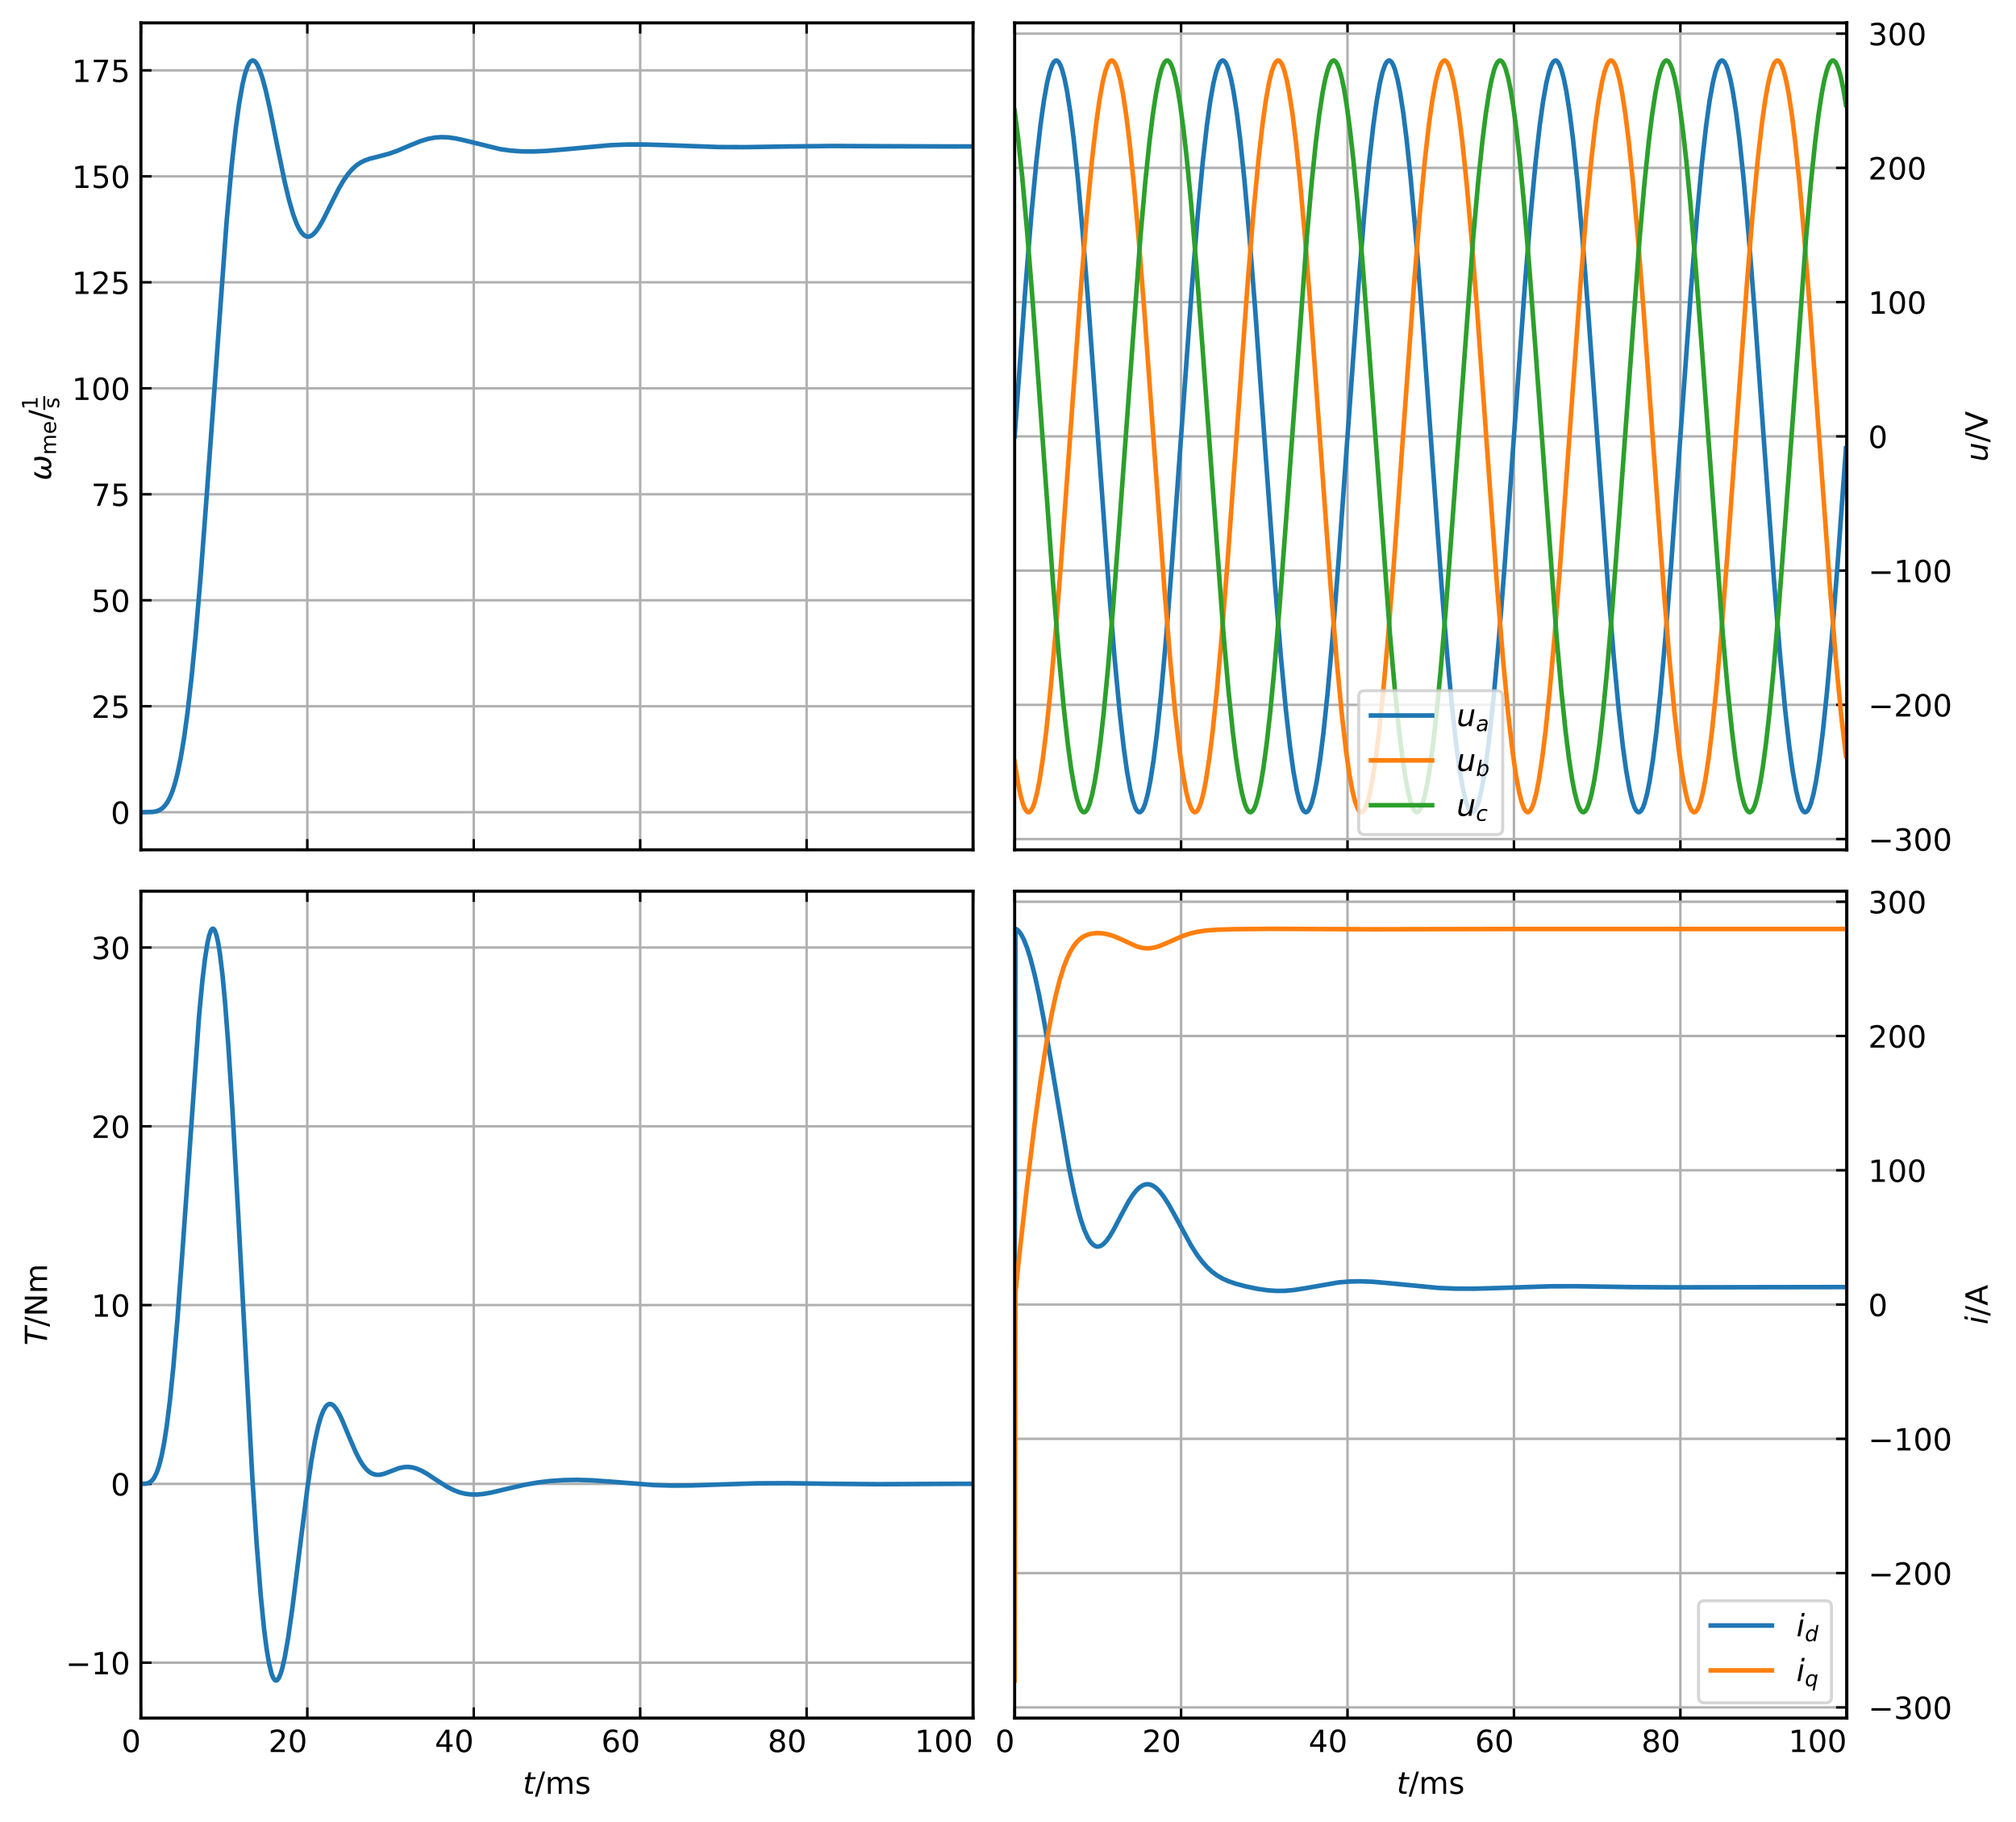 <?xml version="1.0" encoding="utf-8" standalone="no"?>
<!DOCTYPE svg PUBLIC "-//W3C//DTD SVG 1.1//EN"
  "http://www.w3.org/Graphics/SVG/1.1/DTD/svg11.dtd">
<!-- Created with matplotlib (https://matplotlib.org/) -->
<svg height="595.943pt" version="1.1" viewBox="0 0 659.433 595.943" width="659.433pt" xmlns="http://www.w3.org/2000/svg" xmlns:xlink="http://www.w3.org/1999/xlink">
 <defs>
  <style type="text/css">
*{stroke-linecap:butt;stroke-linejoin:round;}
  </style>
 </defs>
 <g id="figure_1">
  <g id="patch_1">
   <path d="M 0 595.943 
L 659.433 595.943 
L 659.433 0 
L 0 0 
z
" style="fill:#ffffff;"/>
  </g>
  <g id="axes_1">
   <g id="patch_2">
    <path d="M 46.087 277.926 
L 318.283 277.926 
L 318.283 7.487 
L 46.087 7.487 
z
" style="fill:#ffffff;"/>
   </g>
   <g id="matplotlib.axis_1">
    <g id="xtick_1">
     <g id="line2d_1">
      <path clip-path="url(#p30e9154b1b)" d="M 46.087 277.926 
L 46.087 7.487 
" style="fill:none;stroke:#b0b0b0;stroke-linecap:square;stroke-width:0.8;"/>
     </g>
     <g id="line2d_2">
      <defs>
       <path d="M 0 0 
L 0 -3.5 
" id="m8e68c11335" style="stroke:#000000;stroke-width:0.8;"/>
      </defs>
      <g>
       <use style="stroke:#000000;stroke-width:0.8;" x="46.087" xlink:href="#m8e68c11335" y="277.926"/>
      </g>
     </g>
     <g id="line2d_3">
      <defs>
       <path d="M 0 0 
L 0 3.5 
" id="m3319efc6de" style="stroke:#000000;stroke-width:0.8;"/>
      </defs>
      <g>
       <use style="stroke:#000000;stroke-width:0.8;" x="46.087" xlink:href="#m3319efc6de" y="7.487"/>
      </g>
     </g>
    </g>
    <g id="xtick_2">
     <g id="line2d_4">
      <path clip-path="url(#p30e9154b1b)" d="M 100.527 277.926 
L 100.527 7.487 
" style="fill:none;stroke:#b0b0b0;stroke-linecap:square;stroke-width:0.8;"/>
     </g>
     <g id="line2d_5">
      <g>
       <use style="stroke:#000000;stroke-width:0.8;" x="100.527" xlink:href="#m8e68c11335" y="277.926"/>
      </g>
     </g>
     <g id="line2d_6">
      <g>
       <use style="stroke:#000000;stroke-width:0.8;" x="100.527" xlink:href="#m3319efc6de" y="7.487"/>
      </g>
     </g>
    </g>
    <g id="xtick_3">
     <g id="line2d_7">
      <path clip-path="url(#p30e9154b1b)" d="M 154.966 277.926 
L 154.966 7.487 
" style="fill:none;stroke:#b0b0b0;stroke-linecap:square;stroke-width:0.8;"/>
     </g>
     <g id="line2d_8">
      <g>
       <use style="stroke:#000000;stroke-width:0.8;" x="154.966" xlink:href="#m8e68c11335" y="277.926"/>
      </g>
     </g>
     <g id="line2d_9">
      <g>
       <use style="stroke:#000000;stroke-width:0.8;" x="154.966" xlink:href="#m3319efc6de" y="7.487"/>
      </g>
     </g>
    </g>
    <g id="xtick_4">
     <g id="line2d_10">
      <path clip-path="url(#p30e9154b1b)" d="M 209.405 277.926 
L 209.405 7.487 
" style="fill:none;stroke:#b0b0b0;stroke-linecap:square;stroke-width:0.8;"/>
     </g>
     <g id="line2d_11">
      <g>
       <use style="stroke:#000000;stroke-width:0.8;" x="209.405" xlink:href="#m8e68c11335" y="277.926"/>
      </g>
     </g>
     <g id="line2d_12">
      <g>
       <use style="stroke:#000000;stroke-width:0.8;" x="209.405" xlink:href="#m3319efc6de" y="7.487"/>
      </g>
     </g>
    </g>
    <g id="xtick_5">
     <g id="line2d_13">
      <path clip-path="url(#p30e9154b1b)" d="M 263.844 277.926 
L 263.844 7.487 
" style="fill:none;stroke:#b0b0b0;stroke-linecap:square;stroke-width:0.8;"/>
     </g>
     <g id="line2d_14">
      <g>
       <use style="stroke:#000000;stroke-width:0.8;" x="263.844" xlink:href="#m8e68c11335" y="277.926"/>
      </g>
     </g>
     <g id="line2d_15">
      <g>
       <use style="stroke:#000000;stroke-width:0.8;" x="263.844" xlink:href="#m3319efc6de" y="7.487"/>
      </g>
     </g>
    </g>
    <g id="xtick_6">
     <g id="line2d_16">
      <path clip-path="url(#p30e9154b1b)" d="M 318.283 277.926 
L 318.283 7.487 
" style="fill:none;stroke:#b0b0b0;stroke-linecap:square;stroke-width:0.8;"/>
     </g>
     <g id="line2d_17">
      <g>
       <use style="stroke:#000000;stroke-width:0.8;" x="318.283" xlink:href="#m8e68c11335" y="277.926"/>
      </g>
     </g>
     <g id="line2d_18">
      <g>
       <use style="stroke:#000000;stroke-width:0.8;" x="318.283" xlink:href="#m3319efc6de" y="7.487"/>
      </g>
     </g>
    </g>
   </g>
   <g id="matplotlib.axis_2">
    <g id="ytick_1">
     <g id="line2d_19">
      <path clip-path="url(#p30e9154b1b)" d="M 46.087 265.633 
L 318.283 265.633 
" style="fill:none;stroke:#b0b0b0;stroke-linecap:square;stroke-width:0.8;"/>
     </g>
     <g id="line2d_20">
      <defs>
       <path d="M 0 0 
L 3.5 0 
" id="m59b43fa4ed" style="stroke:#000000;stroke-width:0.8;"/>
      </defs>
      <g>
       <use style="stroke:#000000;stroke-width:0.8;" x="46.087" xlink:href="#m59b43fa4ed" y="265.633"/>
      </g>
     </g>
     <g id="text_1">
      <!-- 0 -->
      <defs>
       <path d="M 31.781 66.406 
Q 24.172 66.406 20.328 58.906 
Q 16.5 51.422 16.5 36.375 
Q 16.5 21.391 20.328 13.891 
Q 24.172 6.391 31.781 6.391 
Q 39.453 6.391 43.281 13.891 
Q 47.125 21.391 47.125 36.375 
Q 47.125 51.422 43.281 58.906 
Q 39.453 66.406 31.781 66.406 
z
M 31.781 74.219 
Q 44.047 74.219 50.516 64.516 
Q 56.984 54.828 56.984 36.375 
Q 56.984 17.969 50.516 8.266 
Q 44.047 -1.422 31.781 -1.422 
Q 19.531 -1.422 13.062 8.266 
Q 6.594 17.969 6.594 36.375 
Q 6.594 54.828 13.062 64.516 
Q 19.531 74.219 31.781 74.219 
z
" id="DejaVuSans-48"/>
      </defs>
      <g transform="translate(36.225 269.433)scale(0.1 -0.1)">
       <use xlink:href="#DejaVuSans-48"/>
      </g>
     </g>
    </g>
    <g id="ytick_2">
     <g id="line2d_21">
      <path clip-path="url(#p30e9154b1b)" d="M 46.087 230.973 
L 318.283 230.973 
" style="fill:none;stroke:#b0b0b0;stroke-linecap:square;stroke-width:0.8;"/>
     </g>
     <g id="line2d_22">
      <g>
       <use style="stroke:#000000;stroke-width:0.8;" x="46.087" xlink:href="#m59b43fa4ed" y="230.973"/>
      </g>
     </g>
     <g id="text_2">
      <!-- 25 -->
      <defs>
       <path d="M 19.188 8.297 
L 53.609 8.297 
L 53.609 0 
L 7.328 0 
L 7.328 8.297 
Q 12.938 14.109 22.625 23.891 
Q 32.328 33.688 34.812 36.531 
Q 39.547 41.844 41.422 45.531 
Q 43.312 49.219 43.312 52.781 
Q 43.312 58.594 39.234 62.25 
Q 35.156 65.922 28.609 65.922 
Q 23.969 65.922 18.812 64.312 
Q 13.672 62.703 7.812 59.422 
L 7.812 69.391 
Q 13.766 71.781 18.938 73 
Q 24.125 74.219 28.422 74.219 
Q 39.75 74.219 46.484 68.547 
Q 53.219 62.891 53.219 53.422 
Q 53.219 48.922 51.531 44.891 
Q 49.859 40.875 45.406 35.406 
Q 44.188 33.984 37.641 27.219 
Q 31.109 20.453 19.188 8.297 
z
" id="DejaVuSans-50"/>
       <path d="M 10.797 72.906 
L 49.516 72.906 
L 49.516 64.594 
L 19.828 64.594 
L 19.828 46.734 
Q 21.969 47.469 24.109 47.828 
Q 26.266 48.188 28.422 48.188 
Q 40.625 48.188 47.75 41.5 
Q 54.891 34.812 54.891 23.391 
Q 54.891 11.625 47.562 5.094 
Q 40.234 -1.422 26.906 -1.422 
Q 22.312 -1.422 17.547 -0.641 
Q 12.797 0.141 7.719 1.703 
L 7.719 11.625 
Q 12.109 9.234 16.797 8.062 
Q 21.484 6.891 26.703 6.891 
Q 35.156 6.891 40.078 11.328 
Q 45.016 15.766 45.016 23.391 
Q 45.016 31 40.078 35.438 
Q 35.156 39.891 26.703 39.891 
Q 22.75 39.891 18.812 39.016 
Q 14.891 38.141 10.797 36.281 
z
" id="DejaVuSans-53"/>
      </defs>
      <g transform="translate(29.863 234.772)scale(0.1 -0.1)">
       <use xlink:href="#DejaVuSans-50"/>
       <use x="63.623" xlink:href="#DejaVuSans-53"/>
      </g>
     </g>
    </g>
    <g id="ytick_3">
     <g id="line2d_23">
      <path clip-path="url(#p30e9154b1b)" d="M 46.087 196.313 
L 318.283 196.313 
" style="fill:none;stroke:#b0b0b0;stroke-linecap:square;stroke-width:0.8;"/>
     </g>
     <g id="line2d_24">
      <g>
       <use style="stroke:#000000;stroke-width:0.8;" x="46.087" xlink:href="#m59b43fa4ed" y="196.313"/>
      </g>
     </g>
     <g id="text_3">
      <!-- 50 -->
      <g transform="translate(29.863 200.112)scale(0.1 -0.1)">
       <use xlink:href="#DejaVuSans-53"/>
       <use x="63.623" xlink:href="#DejaVuSans-48"/>
      </g>
     </g>
    </g>
    <g id="ytick_4">
     <g id="line2d_25">
      <path clip-path="url(#p30e9154b1b)" d="M 46.087 161.653 
L 318.283 161.653 
" style="fill:none;stroke:#b0b0b0;stroke-linecap:square;stroke-width:0.8;"/>
     </g>
     <g id="line2d_26">
      <g>
       <use style="stroke:#000000;stroke-width:0.8;" x="46.087" xlink:href="#m59b43fa4ed" y="161.653"/>
      </g>
     </g>
     <g id="text_4">
      <!-- 75 -->
      <defs>
       <path d="M 8.203 72.906 
L 55.078 72.906 
L 55.078 68.703 
L 28.609 0 
L 18.312 0 
L 43.219 64.594 
L 8.203 64.594 
z
" id="DejaVuSans-55"/>
      </defs>
      <g transform="translate(29.863 165.452)scale(0.1 -0.1)">
       <use xlink:href="#DejaVuSans-55"/>
       <use x="63.623" xlink:href="#DejaVuSans-53"/>
      </g>
     </g>
    </g>
    <g id="ytick_5">
     <g id="line2d_27">
      <path clip-path="url(#p30e9154b1b)" d="M 46.087 126.993 
L 318.283 126.993 
" style="fill:none;stroke:#b0b0b0;stroke-linecap:square;stroke-width:0.8;"/>
     </g>
     <g id="line2d_28">
      <g>
       <use style="stroke:#000000;stroke-width:0.8;" x="46.087" xlink:href="#m59b43fa4ed" y="126.993"/>
      </g>
     </g>
     <g id="text_5">
      <!-- 100 -->
      <defs>
       <path d="M 12.406 8.297 
L 28.516 8.297 
L 28.516 63.922 
L 10.984 60.406 
L 10.984 69.391 
L 28.422 72.906 
L 38.281 72.906 
L 38.281 8.297 
L 54.391 8.297 
L 54.391 0 
L 12.406 0 
z
" id="DejaVuSans-49"/>
      </defs>
      <g transform="translate(23.5 130.792)scale(0.1 -0.1)">
       <use xlink:href="#DejaVuSans-49"/>
       <use x="63.623" xlink:href="#DejaVuSans-48"/>
       <use x="127.246" xlink:href="#DejaVuSans-48"/>
      </g>
     </g>
    </g>
    <g id="ytick_6">
     <g id="line2d_29">
      <path clip-path="url(#p30e9154b1b)" d="M 46.087 92.333 
L 318.283 92.333 
" style="fill:none;stroke:#b0b0b0;stroke-linecap:square;stroke-width:0.8;"/>
     </g>
     <g id="line2d_30">
      <g>
       <use style="stroke:#000000;stroke-width:0.8;" x="46.087" xlink:href="#m59b43fa4ed" y="92.333"/>
      </g>
     </g>
     <g id="text_6">
      <!-- 125 -->
      <g transform="translate(23.5 96.132)scale(0.1 -0.1)">
       <use xlink:href="#DejaVuSans-49"/>
       <use x="63.623" xlink:href="#DejaVuSans-50"/>
       <use x="127.246" xlink:href="#DejaVuSans-53"/>
      </g>
     </g>
    </g>
    <g id="ytick_7">
     <g id="line2d_31">
      <path clip-path="url(#p30e9154b1b)" d="M 46.087 57.673 
L 318.283 57.673 
" style="fill:none;stroke:#b0b0b0;stroke-linecap:square;stroke-width:0.8;"/>
     </g>
     <g id="line2d_32">
      <g>
       <use style="stroke:#000000;stroke-width:0.8;" x="46.087" xlink:href="#m59b43fa4ed" y="57.673"/>
      </g>
     </g>
     <g id="text_7">
      <!-- 150 -->
      <g transform="translate(23.5 61.472)scale(0.1 -0.1)">
       <use xlink:href="#DejaVuSans-49"/>
       <use x="63.623" xlink:href="#DejaVuSans-53"/>
       <use x="127.246" xlink:href="#DejaVuSans-48"/>
      </g>
     </g>
    </g>
    <g id="ytick_8">
     <g id="line2d_33">
      <path clip-path="url(#p30e9154b1b)" d="M 46.087 23.013 
L 318.283 23.013 
" style="fill:none;stroke:#b0b0b0;stroke-linecap:square;stroke-width:0.8;"/>
     </g>
     <g id="line2d_34">
      <g>
       <use style="stroke:#000000;stroke-width:0.8;" x="46.087" xlink:href="#m59b43fa4ed" y="23.013"/>
      </g>
     </g>
     <g id="text_8">
      <!-- 175 -->
      <g transform="translate(23.5 26.812)scale(0.1 -0.1)">
       <use xlink:href="#DejaVuSans-49"/>
       <use x="63.623" xlink:href="#DejaVuSans-55"/>
       <use x="127.246" xlink:href="#DejaVuSans-53"/>
      </g>
     </g>
    </g>
    <g id="text_9">
     <!-- $\omega_\mathrm{me} / \frac{1}{\mathrm{s}}$ -->
     <defs>
      <path d="M 21.391 -1.422 
Q 1.125 -1.422 6.781 27.594 
Q 8.984 39.062 19.625 54.688 
L 29.297 54.688 
Q 19.234 39.062 17 27.344 
Q 12.797 6.203 23.734 6.203 
Q 33.844 6.203 38.719 32.469 
L 47.016 32.469 
Q 41.703 6.062 51.812 6.203 
Q 62.703 6.297 66.797 27.344 
Q 69.047 39.062 65.141 54.688 
L 74.812 54.688 
Q 79.297 39.062 77.094 27.594 
Q 71.531 -1.469 51.219 -1.422 
Q 37.938 -1.375 39.109 13.188 
Q 34.281 -1.422 21.391 -1.422 
z
" id="DejaVuSans-Oblique-969"/>
      <path d="M 52 44.188 
Q 55.375 50.25 60.062 53.125 
Q 64.75 56 71.094 56 
Q 79.641 56 84.281 50.016 
Q 88.922 44.047 88.922 33.016 
L 88.922 0 
L 79.891 0 
L 79.891 32.719 
Q 79.891 40.578 77.094 44.375 
Q 74.312 48.188 68.609 48.188 
Q 61.625 48.188 57.562 43.547 
Q 53.516 38.922 53.516 30.906 
L 53.516 0 
L 44.484 0 
L 44.484 32.719 
Q 44.484 40.625 41.703 44.406 
Q 38.922 48.188 33.109 48.188 
Q 26.219 48.188 22.156 43.531 
Q 18.109 38.875 18.109 30.906 
L 18.109 0 
L 9.078 0 
L 9.078 54.688 
L 18.109 54.688 
L 18.109 46.188 
Q 21.188 51.219 25.484 53.609 
Q 29.781 56 35.688 56 
Q 41.656 56 45.828 52.969 
Q 50 49.953 52 44.188 
z
" id="DejaVuSans-109"/>
      <path d="M 56.203 29.594 
L 56.203 25.203 
L 14.891 25.203 
Q 15.484 15.922 20.484 11.062 
Q 25.484 6.203 34.422 6.203 
Q 39.594 6.203 44.453 7.469 
Q 49.312 8.734 54.109 11.281 
L 54.109 2.781 
Q 49.266 0.734 44.188 -0.344 
Q 39.109 -1.422 33.891 -1.422 
Q 20.797 -1.422 13.156 6.188 
Q 5.516 13.812 5.516 26.812 
Q 5.516 40.234 12.766 48.109 
Q 20.016 56 32.328 56 
Q 43.359 56 49.781 48.891 
Q 56.203 41.797 56.203 29.594 
z
M 47.219 32.234 
Q 47.125 39.594 43.094 43.984 
Q 39.062 48.391 32.422 48.391 
Q 24.906 48.391 20.391 44.141 
Q 15.875 39.891 15.188 32.172 
z
" id="DejaVuSans-101"/>
      <path d="M 25.391 72.906 
L 33.688 72.906 
L 8.297 -9.281 
L 0 -9.281 
z
" id="DejaVuSans-47"/>
      <path d="M 44.281 53.078 
L 44.281 44.578 
Q 40.484 46.531 36.375 47.5 
Q 32.281 48.484 27.875 48.484 
Q 21.188 48.484 17.844 46.438 
Q 14.5 44.391 14.5 40.281 
Q 14.5 37.156 16.891 35.375 
Q 19.281 33.594 26.516 31.984 
L 29.594 31.297 
Q 39.156 29.25 43.188 25.516 
Q 47.219 21.781 47.219 15.094 
Q 47.219 7.469 41.188 3.016 
Q 35.156 -1.422 24.609 -1.422 
Q 20.219 -1.422 15.453 -0.562 
Q 10.688 0.297 5.422 2 
L 5.422 11.281 
Q 10.406 8.688 15.234 7.391 
Q 20.062 6.109 24.812 6.109 
Q 31.156 6.109 34.562 8.281 
Q 37.984 10.453 37.984 14.406 
Q 37.984 18.062 35.516 20.016 
Q 33.062 21.969 24.703 23.781 
L 21.578 24.516 
Q 13.234 26.266 9.516 29.906 
Q 5.812 33.547 5.812 39.891 
Q 5.812 47.609 11.281 51.797 
Q 16.75 56 26.812 56 
Q 31.781 56 36.172 55.266 
Q 40.578 54.547 44.281 53.078 
z
" id="DejaVuSans-115"/>
     </defs>
     <g transform="translate(16.7 157.157)rotate(-90)scale(0.1 -0.1)">
      <use transform="translate(0 0.169)" xlink:href="#DejaVuSans-Oblique-969"/>
      <use transform="translate(83.74 -16.238)scale(0.7)" xlink:href="#DejaVuSans-109"/>
      <use transform="translate(151.929 -16.238)scale(0.7)" xlink:href="#DejaVuSans-101"/>
      <use transform="translate(197.729 0.169)" xlink:href="#DejaVuSans-47"/>
      <use transform="translate(231.421 43.966)scale(0.7)" xlink:href="#DejaVuSans-49"/>
      <use transform="translate(235.421 -26.484)scale(0.7)" xlink:href="#DejaVuSans-115"/>
      <path d="M 231.421 18.966 
L 231.421 25.216 
L 275.957 25.216 
L 275.957 18.966 
L 231.421 18.966 
z
"/>
     </g>
    </g>
   </g>
   <g id="line2d_35">
    <path clip-path="url(#p30e9154b1b)" d="M 46.087 265.633 
L 49.898 265.546 
L 51.259 265.293 
L 52.348 264.841 
L 53.165 264.274 
L 53.981 263.446 
L 54.798 262.289 
L 55.614 260.733 
L 56.431 258.705 
L 57.248 256.136 
L 58.064 252.958 
L 59.153 247.675 
L 60.242 241.092 
L 61.33 233.132 
L 62.691 221.209 
L 64.052 207.154 
L 65.686 187.756 
L 67.591 162.39 
L 74.124 72.445 
L 75.757 54.405 
L 77.118 41.989 
L 78.207 33.977 
L 79.295 27.761 
L 80.112 24.289 
L 80.928 21.825 
L 81.473 20.727 
L 82.017 20.051 
L 82.562 19.78 
L 83.106 19.896 
L 83.65 20.378 
L 84.195 21.202 
L 85.011 23.028 
L 85.828 25.479 
L 86.917 29.556 
L 88.278 35.619 
L 90.728 47.863 
L 93.177 59.729 
L 94.538 65.407 
L 95.899 70.113 
L 96.988 73.069 
L 97.805 74.784 
L 98.621 76.061 
L 99.438 76.907 
L 99.982 77.238 
L 100.527 77.39 
L 101.071 77.371 
L 101.615 77.191 
L 102.432 76.641 
L 103.248 75.792 
L 104.337 74.271 
L 105.698 71.901 
L 107.876 67.526 
L 110.87 61.576 
L 112.503 58.814 
L 113.864 56.887 
L 115.225 55.319 
L 116.586 54.094 
L 117.947 53.171 
L 119.308 52.491 
L 120.941 51.907 
L 123.663 51.213 
L 127.202 50.288 
L 129.924 49.332 
L 133.734 47.71 
L 137.545 46.158 
L 139.995 45.415 
L 142.172 45.002 
L 144.35 44.841 
L 146.528 44.921 
L 148.977 45.255 
L 151.971 45.916 
L 163.676 48.79 
L 166.942 49.241 
L 170.481 49.5 
L 174.291 49.543 
L 178.647 49.361 
L 184.363 48.881 
L 199.606 47.476 
L 205.322 47.252 
L 211.038 47.253 
L 218.387 47.488 
L 234.991 48.088 
L 243.701 48.124 
L 257.039 47.915 
L 272.282 47.744 
L 288.613 47.822 
L 312.294 47.901 
L 318.01 47.885 
L 318.01 47.885 
" style="fill:none;stroke:#1f77b4;stroke-linecap:square;stroke-width:1.5;"/>
   </g>
   <g id="patch_3">
    <path d="M 46.087 277.926 
L 46.087 7.487 
" style="fill:none;stroke:#000000;stroke-linecap:square;stroke-linejoin:miter;"/>
   </g>
   <g id="patch_4">
    <path d="M 318.283 277.926 
L 318.283 7.487 
" style="fill:none;stroke:#000000;stroke-linecap:square;stroke-linejoin:miter;"/>
   </g>
   <g id="patch_5">
    <path d="M 46.087 277.926 
L 318.283 277.926 
" style="fill:none;stroke:#000000;stroke-linecap:square;stroke-linejoin:miter;"/>
   </g>
   <g id="patch_6">
    <path d="M 46.087 7.487 
L 318.283 7.487 
" style="fill:none;stroke:#000000;stroke-linecap:square;stroke-linejoin:miter;"/>
   </g>
  </g>
  <g id="axes_2">
   <g id="patch_7">
    <path d="M 46.087 561.887 
L 318.283 561.887 
L 318.283 291.448 
L 46.087 291.448 
z
" style="fill:#ffffff;"/>
   </g>
   <g id="matplotlib.axis_3">
    <g id="xtick_7">
     <g id="line2d_36">
      <path clip-path="url(#p29f8879d3a)" d="M 46.087 561.887 
L 46.087 291.448 
" style="fill:none;stroke:#b0b0b0;stroke-linecap:square;stroke-width:0.8;"/>
     </g>
     <g id="line2d_37">
      <g>
       <use style="stroke:#000000;stroke-width:0.8;" x="46.087" xlink:href="#m8e68c11335" y="561.887"/>
      </g>
     </g>
     <g id="line2d_38">
      <g>
       <use style="stroke:#000000;stroke-width:0.8;" x="46.087" xlink:href="#m3319efc6de" y="291.448"/>
      </g>
     </g>
     <g id="text_10">
      <!-- 0 -->
      <g transform="translate(39.725 572.985)scale(0.1 -0.1)">
       <use xlink:href="#DejaVuSans-48"/>
      </g>
     </g>
    </g>
    <g id="xtick_8">
     <g id="line2d_39">
      <path clip-path="url(#p29f8879d3a)" d="M 100.527 561.887 
L 100.527 291.448 
" style="fill:none;stroke:#b0b0b0;stroke-linecap:square;stroke-width:0.8;"/>
     </g>
     <g id="line2d_40">
      <g>
       <use style="stroke:#000000;stroke-width:0.8;" x="100.527" xlink:href="#m8e68c11335" y="561.887"/>
      </g>
     </g>
     <g id="line2d_41">
      <g>
       <use style="stroke:#000000;stroke-width:0.8;" x="100.527" xlink:href="#m3319efc6de" y="291.448"/>
      </g>
     </g>
     <g id="text_11">
      <!-- 20 -->
      <g transform="translate(87.802 572.985)scale(0.1 -0.1)">
       <use xlink:href="#DejaVuSans-50"/>
       <use x="63.623" xlink:href="#DejaVuSans-48"/>
      </g>
     </g>
    </g>
    <g id="xtick_9">
     <g id="line2d_42">
      <path clip-path="url(#p29f8879d3a)" d="M 154.966 561.887 
L 154.966 291.448 
" style="fill:none;stroke:#b0b0b0;stroke-linecap:square;stroke-width:0.8;"/>
     </g>
     <g id="line2d_43">
      <g>
       <use style="stroke:#000000;stroke-width:0.8;" x="154.966" xlink:href="#m8e68c11335" y="561.887"/>
      </g>
     </g>
     <g id="line2d_44">
      <g>
       <use style="stroke:#000000;stroke-width:0.8;" x="154.966" xlink:href="#m3319efc6de" y="291.448"/>
      </g>
     </g>
     <g id="text_12">
      <!-- 40 -->
      <defs>
       <path d="M 37.797 64.312 
L 12.891 25.391 
L 37.797 25.391 
z
M 35.203 72.906 
L 47.609 72.906 
L 47.609 25.391 
L 58.016 25.391 
L 58.016 17.188 
L 47.609 17.188 
L 47.609 0 
L 37.797 0 
L 37.797 17.188 
L 4.891 17.188 
L 4.891 26.703 
z
" id="DejaVuSans-52"/>
      </defs>
      <g transform="translate(142.241 572.985)scale(0.1 -0.1)">
       <use xlink:href="#DejaVuSans-52"/>
       <use x="63.623" xlink:href="#DejaVuSans-48"/>
      </g>
     </g>
    </g>
    <g id="xtick_10">
     <g id="line2d_45">
      <path clip-path="url(#p29f8879d3a)" d="M 209.405 561.887 
L 209.405 291.448 
" style="fill:none;stroke:#b0b0b0;stroke-linecap:square;stroke-width:0.8;"/>
     </g>
     <g id="line2d_46">
      <g>
       <use style="stroke:#000000;stroke-width:0.8;" x="209.405" xlink:href="#m8e68c11335" y="561.887"/>
      </g>
     </g>
     <g id="line2d_47">
      <g>
       <use style="stroke:#000000;stroke-width:0.8;" x="209.405" xlink:href="#m3319efc6de" y="291.448"/>
      </g>
     </g>
     <g id="text_13">
      <!-- 60 -->
      <defs>
       <path d="M 33.016 40.375 
Q 26.375 40.375 22.484 35.828 
Q 18.609 31.297 18.609 23.391 
Q 18.609 15.531 22.484 10.953 
Q 26.375 6.391 33.016 6.391 
Q 39.656 6.391 43.531 10.953 
Q 47.406 15.531 47.406 23.391 
Q 47.406 31.297 43.531 35.828 
Q 39.656 40.375 33.016 40.375 
z
M 52.594 71.297 
L 52.594 62.312 
Q 48.875 64.062 45.094 64.984 
Q 41.312 65.922 37.594 65.922 
Q 27.828 65.922 22.672 59.328 
Q 17.531 52.734 16.797 39.406 
Q 19.672 43.656 24.016 45.922 
Q 28.375 48.188 33.594 48.188 
Q 44.578 48.188 50.953 41.516 
Q 57.328 34.859 57.328 23.391 
Q 57.328 12.156 50.688 5.359 
Q 44.047 -1.422 33.016 -1.422 
Q 20.359 -1.422 13.672 8.266 
Q 6.984 17.969 6.984 36.375 
Q 6.984 53.656 15.188 63.938 
Q 23.391 74.219 37.203 74.219 
Q 40.922 74.219 44.703 73.484 
Q 48.484 72.75 52.594 71.297 
z
" id="DejaVuSans-54"/>
      </defs>
      <g transform="translate(196.68 572.985)scale(0.1 -0.1)">
       <use xlink:href="#DejaVuSans-54"/>
       <use x="63.623" xlink:href="#DejaVuSans-48"/>
      </g>
     </g>
    </g>
    <g id="xtick_11">
     <g id="line2d_48">
      <path clip-path="url(#p29f8879d3a)" d="M 263.844 561.887 
L 263.844 291.448 
" style="fill:none;stroke:#b0b0b0;stroke-linecap:square;stroke-width:0.8;"/>
     </g>
     <g id="line2d_49">
      <g>
       <use style="stroke:#000000;stroke-width:0.8;" x="263.844" xlink:href="#m8e68c11335" y="561.887"/>
      </g>
     </g>
     <g id="line2d_50">
      <g>
       <use style="stroke:#000000;stroke-width:0.8;" x="263.844" xlink:href="#m3319efc6de" y="291.448"/>
      </g>
     </g>
     <g id="text_14">
      <!-- 80 -->
      <defs>
       <path d="M 31.781 34.625 
Q 24.75 34.625 20.719 30.859 
Q 16.703 27.094 16.703 20.516 
Q 16.703 13.922 20.719 10.156 
Q 24.75 6.391 31.781 6.391 
Q 38.812 6.391 42.859 10.172 
Q 46.922 13.969 46.922 20.516 
Q 46.922 27.094 42.891 30.859 
Q 38.875 34.625 31.781 34.625 
z
M 21.922 38.812 
Q 15.578 40.375 12.031 44.719 
Q 8.5 49.078 8.5 55.328 
Q 8.5 64.062 14.719 69.141 
Q 20.953 74.219 31.781 74.219 
Q 42.672 74.219 48.875 69.141 
Q 55.078 64.062 55.078 55.328 
Q 55.078 49.078 51.531 44.719 
Q 48 40.375 41.703 38.812 
Q 48.828 37.156 52.797 32.312 
Q 56.781 27.484 56.781 20.516 
Q 56.781 9.906 50.312 4.234 
Q 43.844 -1.422 31.781 -1.422 
Q 19.734 -1.422 13.25 4.234 
Q 6.781 9.906 6.781 20.516 
Q 6.781 27.484 10.781 32.312 
Q 14.797 37.156 21.922 38.812 
z
M 18.312 54.391 
Q 18.312 48.734 21.844 45.562 
Q 25.391 42.391 31.781 42.391 
Q 38.141 42.391 41.719 45.562 
Q 45.312 48.734 45.312 54.391 
Q 45.312 60.062 41.719 63.234 
Q 38.141 66.406 31.781 66.406 
Q 25.391 66.406 21.844 63.234 
Q 18.312 60.062 18.312 54.391 
z
" id="DejaVuSans-56"/>
      </defs>
      <g transform="translate(251.119 572.985)scale(0.1 -0.1)">
       <use xlink:href="#DejaVuSans-56"/>
       <use x="63.623" xlink:href="#DejaVuSans-48"/>
      </g>
     </g>
    </g>
    <g id="xtick_12">
     <g id="line2d_51">
      <path clip-path="url(#p29f8879d3a)" d="M 318.283 561.887 
L 318.283 291.448 
" style="fill:none;stroke:#b0b0b0;stroke-linecap:square;stroke-width:0.8;"/>
     </g>
     <g id="line2d_52">
      <g>
       <use style="stroke:#000000;stroke-width:0.8;" x="318.283" xlink:href="#m8e68c11335" y="561.887"/>
      </g>
     </g>
     <g id="line2d_53">
      <g>
       <use style="stroke:#000000;stroke-width:0.8;" x="318.283" xlink:href="#m3319efc6de" y="291.448"/>
      </g>
     </g>
     <g id="text_15">
      <!-- 100 -->
      <g transform="translate(299.195 572.985)scale(0.1 -0.1)">
       <use xlink:href="#DejaVuSans-49"/>
       <use x="63.623" xlink:href="#DejaVuSans-48"/>
       <use x="127.246" xlink:href="#DejaVuSans-48"/>
      </g>
     </g>
    </g>
    <g id="text_16">
     <!-- $t / \mathrm{ms}$ -->
     <defs>
      <path d="M 42.281 54.688 
L 40.922 47.703 
L 23 47.703 
L 17.188 18.016 
Q 16.891 16.359 16.75 15.234 
Q 16.609 14.109 16.609 13.484 
Q 16.609 10.359 18.484 8.938 
Q 20.359 7.516 24.516 7.516 
L 33.594 7.516 
L 32.078 0 
L 23.484 0 
Q 15.484 0 11.547 3.125 
Q 7.625 6.25 7.625 12.594 
Q 7.625 13.719 7.766 15.062 
Q 7.906 16.406 8.203 18.016 
L 14.016 47.703 
L 6.391 47.703 
L 7.812 54.688 
L 15.281 54.688 
L 18.312 70.219 
L 27.297 70.219 
L 24.312 54.688 
z
" id="DejaVuSans-Oblique-116"/>
     </defs>
     <g transform="translate(171.035 586.664)scale(0.1 -0.1)">
      <use transform="translate(0 0.094)" xlink:href="#DejaVuSans-Oblique-116"/>
      <use transform="translate(39.209 0.094)" xlink:href="#DejaVuSans-47"/>
      <use transform="translate(72.9 0.094)" xlink:href="#DejaVuSans-109"/>
      <use transform="translate(170.312 0.094)" xlink:href="#DejaVuSans-115"/>
     </g>
    </g>
   </g>
   <g id="matplotlib.axis_4">
    <g id="ytick_9">
     <g id="line2d_54">
      <path clip-path="url(#p29f8879d3a)" d="M 46.087 543.758 
L 318.283 543.758 
" style="fill:none;stroke:#b0b0b0;stroke-linecap:square;stroke-width:0.8;"/>
     </g>
     <g id="line2d_55">
      <g>
       <use style="stroke:#000000;stroke-width:0.8;" x="46.087" xlink:href="#m59b43fa4ed" y="543.758"/>
      </g>
     </g>
     <g id="text_17">
      <!-- −10 -->
      <defs>
       <path d="M 10.594 35.5 
L 73.188 35.5 
L 73.188 27.203 
L 10.594 27.203 
z
" id="DejaVuSans-8722"/>
      </defs>
      <g transform="translate(21.483 547.557)scale(0.1 -0.1)">
       <use xlink:href="#DejaVuSans-8722"/>
       <use x="83.789" xlink:href="#DejaVuSans-49"/>
       <use x="147.412" xlink:href="#DejaVuSans-48"/>
      </g>
     </g>
    </g>
    <g id="ytick_10">
     <g id="line2d_56">
      <path clip-path="url(#p29f8879d3a)" d="M 46.087 485.286 
L 318.283 485.286 
" style="fill:none;stroke:#b0b0b0;stroke-linecap:square;stroke-width:0.8;"/>
     </g>
     <g id="line2d_57">
      <g>
       <use style="stroke:#000000;stroke-width:0.8;" x="46.087" xlink:href="#m59b43fa4ed" y="485.286"/>
      </g>
     </g>
     <g id="text_18">
      <!-- 0 -->
      <g transform="translate(36.225 489.085)scale(0.1 -0.1)">
       <use xlink:href="#DejaVuSans-48"/>
      </g>
     </g>
    </g>
    <g id="ytick_11">
     <g id="line2d_58">
      <path clip-path="url(#p29f8879d3a)" d="M 46.087 426.814 
L 318.283 426.814 
" style="fill:none;stroke:#b0b0b0;stroke-linecap:square;stroke-width:0.8;"/>
     </g>
     <g id="line2d_59">
      <g>
       <use style="stroke:#000000;stroke-width:0.8;" x="46.087" xlink:href="#m59b43fa4ed" y="426.814"/>
      </g>
     </g>
     <g id="text_19">
      <!-- 10 -->
      <g transform="translate(29.863 430.614)scale(0.1 -0.1)">
       <use xlink:href="#DejaVuSans-49"/>
       <use x="63.623" xlink:href="#DejaVuSans-48"/>
      </g>
     </g>
    </g>
    <g id="ytick_12">
     <g id="line2d_60">
      <path clip-path="url(#p29f8879d3a)" d="M 46.087 368.343 
L 318.283 368.343 
" style="fill:none;stroke:#b0b0b0;stroke-linecap:square;stroke-width:0.8;"/>
     </g>
     <g id="line2d_61">
      <g>
       <use style="stroke:#000000;stroke-width:0.8;" x="46.087" xlink:href="#m59b43fa4ed" y="368.343"/>
      </g>
     </g>
     <g id="text_20">
      <!-- 20 -->
      <g transform="translate(29.863 372.142)scale(0.1 -0.1)">
       <use xlink:href="#DejaVuSans-50"/>
       <use x="63.623" xlink:href="#DejaVuSans-48"/>
      </g>
     </g>
    </g>
    <g id="ytick_13">
     <g id="line2d_62">
      <path clip-path="url(#p29f8879d3a)" d="M 46.087 309.871 
L 318.283 309.871 
" style="fill:none;stroke:#b0b0b0;stroke-linecap:square;stroke-width:0.8;"/>
     </g>
     <g id="line2d_63">
      <g>
       <use style="stroke:#000000;stroke-width:0.8;" x="46.087" xlink:href="#m59b43fa4ed" y="309.871"/>
      </g>
     </g>
     <g id="text_21">
      <!-- 30 -->
      <defs>
       <path d="M 40.578 39.312 
Q 47.656 37.797 51.625 33 
Q 55.609 28.219 55.609 21.188 
Q 55.609 10.406 48.188 4.484 
Q 40.766 -1.422 27.094 -1.422 
Q 22.516 -1.422 17.656 -0.516 
Q 12.797 0.391 7.625 2.203 
L 7.625 11.719 
Q 11.719 9.328 16.594 8.109 
Q 21.484 6.891 26.812 6.891 
Q 36.078 6.891 40.938 10.547 
Q 45.797 14.203 45.797 21.188 
Q 45.797 27.641 41.281 31.266 
Q 36.766 34.906 28.719 34.906 
L 20.219 34.906 
L 20.219 43.016 
L 29.109 43.016 
Q 36.375 43.016 40.234 45.922 
Q 44.094 48.828 44.094 54.297 
Q 44.094 59.906 40.109 62.906 
Q 36.141 65.922 28.719 65.922 
Q 24.656 65.922 20.016 65.031 
Q 15.375 64.156 9.812 62.312 
L 9.812 71.094 
Q 15.438 72.656 20.344 73.438 
Q 25.25 74.219 29.594 74.219 
Q 40.828 74.219 47.359 69.109 
Q 53.906 64.016 53.906 55.328 
Q 53.906 49.266 50.438 45.094 
Q 46.969 40.922 40.578 39.312 
z
" id="DejaVuSans-51"/>
      </defs>
      <g transform="translate(29.863 313.67)scale(0.1 -0.1)">
       <use xlink:href="#DejaVuSans-51"/>
       <use x="63.623" xlink:href="#DejaVuSans-48"/>
      </g>
     </g>
    </g>
    <g id="text_22">
     <!-- $T / \mathrm{Nm}$ -->
     <defs>
      <path d="M 5.906 72.906 
L 67.578 72.906 
L 66.016 64.594 
L 39.984 64.594 
L 27.484 0 
L 17.578 0 
L 30.078 64.594 
L 4.297 64.594 
z
" id="DejaVuSans-Oblique-84"/>
      <path d="M 9.812 72.906 
L 23.094 72.906 
L 55.422 11.922 
L 55.422 72.906 
L 64.984 72.906 
L 64.984 0 
L 51.703 0 
L 19.391 60.984 
L 19.391 0 
L 9.812 0 
z
" id="DejaVuSans-78"/>
     </defs>
     <g transform="translate(15.403 440.018)rotate(-90)scale(0.1 -0.1)">
      <use transform="translate(0 0.094)" xlink:href="#DejaVuSans-Oblique-84"/>
      <use transform="translate(61.084 0.094)" xlink:href="#DejaVuSans-47"/>
      <use transform="translate(94.775 0.094)" xlink:href="#DejaVuSans-78"/>
      <use transform="translate(169.58 0.094)" xlink:href="#DejaVuSans-109"/>
     </g>
    </g>
   </g>
   <g id="line2d_64">
    <path clip-path="url(#p29f8879d3a)" d="M 46.087 485.286 
L 47.721 485.216 
L 48.537 485.008 
L 49.354 484.533 
L 49.898 484 
L 50.443 483.245 
L 51.259 481.601 
L 52.076 479.219 
L 52.892 475.974 
L 53.709 471.759 
L 54.526 466.495 
L 55.614 457.765 
L 56.703 447.078 
L 58.064 431.15 
L 59.697 408.981 
L 65.141 331.902 
L 66.23 320.45 
L 67.047 313.588 
L 67.863 308.42 
L 68.407 305.993 
L 68.952 304.425 
L 69.224 303.972 
L 69.496 303.743 
L 69.768 303.741 
L 70.041 303.967 
L 70.313 304.423 
L 70.857 306.023 
L 71.402 308.541 
L 71.946 311.962 
L 72.763 318.743 
L 73.579 327.402 
L 74.668 341.603 
L 76.029 362.951 
L 77.662 392.338 
L 82.562 483.583 
L 83.923 504.463 
L 85.284 521.763 
L 86.372 532.701 
L 87.189 539.121 
L 88.006 543.993 
L 88.822 547.329 
L 89.367 548.718 
L 89.911 549.46 
L 90.183 549.594 
L 90.455 549.576 
L 90.728 549.407 
L 91.272 548.636 
L 91.816 547.314 
L 92.361 545.476 
L 93.177 541.84 
L 94.266 535.575 
L 95.627 525.994 
L 97.805 508.444 
L 100.527 486.811 
L 101.888 477.604 
L 102.976 471.438 
L 104.065 466.492 
L 104.882 463.627 
L 105.698 461.489 
L 106.515 460.06 
L 107.059 459.483 
L 107.604 459.189 
L 108.148 459.16 
L 108.692 459.377 
L 109.237 459.817 
L 110.053 460.843 
L 110.87 462.233 
L 111.959 464.506 
L 114.136 469.756 
L 116.314 474.834 
L 117.675 477.487 
L 118.764 479.207 
L 119.852 480.539 
L 120.941 481.482 
L 122.03 482.06 
L 123.119 482.316 
L 124.207 482.304 
L 125.568 482.009 
L 127.474 481.298 
L 130.468 480.162 
L 132.101 479.809 
L 133.462 479.739 
L 134.823 479.888 
L 136.184 480.253 
L 137.817 480.942 
L 139.723 482.012 
L 142.989 484.176 
L 146.255 486.245 
L 148.433 487.348 
L 150.338 488.064 
L 152.244 488.529 
L 154.149 488.754 
L 156.054 488.763 
L 158.232 488.558 
L 160.954 488.072 
L 165.581 486.969 
L 171.569 485.589 
L 175.925 484.832 
L 180.007 484.342 
L 184.363 484.046 
L 188.718 483.969 
L 193.617 484.116 
L 199.606 484.542 
L 214.032 485.68 
L 219.748 485.848 
L 226.008 485.806 
L 235.535 485.483 
L 247.784 485.11 
L 257.311 485.062 
L 271.737 485.257 
L 287.525 485.392 
L 308.484 485.284 
L 318.01 485.251 
L 318.01 485.251 
" style="fill:none;stroke:#1f77b4;stroke-linecap:square;stroke-width:1.5;"/>
   </g>
   <g id="patch_8">
    <path d="M 46.087 561.887 
L 46.087 291.448 
" style="fill:none;stroke:#000000;stroke-linecap:square;stroke-linejoin:miter;"/>
   </g>
   <g id="patch_9">
    <path d="M 318.283 561.887 
L 318.283 291.448 
" style="fill:none;stroke:#000000;stroke-linecap:square;stroke-linejoin:miter;"/>
   </g>
   <g id="patch_10">
    <path d="M 46.087 561.887 
L 318.283 561.887 
" style="fill:none;stroke:#000000;stroke-linecap:square;stroke-linejoin:miter;"/>
   </g>
   <g id="patch_11">
    <path d="M 46.087 291.448 
L 318.283 291.448 
" style="fill:none;stroke:#000000;stroke-linecap:square;stroke-linejoin:miter;"/>
   </g>
  </g>
  <g id="axes_3">
   <g id="patch_12">
    <path d="M 331.892 277.926 
L 604.087 277.926 
L 604.087 7.487 
L 331.892 7.487 
z
" style="fill:#ffffff;"/>
   </g>
   <g id="axes_4">
    <g id="patch_13">
     <path d="M 604.087 277.926 
L 604.087 277.926 
L 604.087 7.487 
L 604.087 7.487 
z
" style="fill:#ffffff;"/>
    </g>
    <g id="matplotlib.axis_5"/>
    <g id="matplotlib.axis_6">
     <g id="ytick_14">
      <g id="text_23">
       <!-- −300 -->
       <g transform="translate(611.087 278.213)scale(0.1 -0.1)">
        <use xlink:href="#DejaVuSans-8722"/>
        <use x="83.789" xlink:href="#DejaVuSans-51"/>
        <use x="147.412" xlink:href="#DejaVuSans-48"/>
        <use x="211.035" xlink:href="#DejaVuSans-48"/>
       </g>
      </g>
     </g>
     <g id="ytick_15">
      <g id="text_24">
       <!-- −200 -->
       <g transform="translate(611.087 234.311)scale(0.1 -0.1)">
        <use xlink:href="#DejaVuSans-8722"/>
        <use x="83.789" xlink:href="#DejaVuSans-50"/>
        <use x="147.412" xlink:href="#DejaVuSans-48"/>
        <use x="211.035" xlink:href="#DejaVuSans-48"/>
       </g>
      </g>
     </g>
     <g id="ytick_16">
      <g id="text_25">
       <!-- −100 -->
       <g transform="translate(611.087 190.408)scale(0.1 -0.1)">
        <use xlink:href="#DejaVuSans-8722"/>
        <use x="83.789" xlink:href="#DejaVuSans-49"/>
        <use x="147.412" xlink:href="#DejaVuSans-48"/>
        <use x="211.035" xlink:href="#DejaVuSans-48"/>
       </g>
      </g>
     </g>
     <g id="ytick_17">
      <g id="text_26">
       <!-- 0 -->
       <g transform="translate(611.087 146.506)scale(0.1 -0.1)">
        <use xlink:href="#DejaVuSans-48"/>
       </g>
      </g>
     </g>
     <g id="ytick_18">
      <g id="text_27">
       <!-- 100 -->
       <g transform="translate(611.087 102.603)scale(0.1 -0.1)">
        <use xlink:href="#DejaVuSans-49"/>
        <use x="63.623" xlink:href="#DejaVuSans-48"/>
        <use x="127.246" xlink:href="#DejaVuSans-48"/>
       </g>
      </g>
     </g>
     <g id="ytick_19">
      <g id="text_28">
       <!-- 200 -->
       <g transform="translate(611.087 58.701)scale(0.1 -0.1)">
        <use xlink:href="#DejaVuSans-50"/>
        <use x="63.623" xlink:href="#DejaVuSans-48"/>
        <use x="127.246" xlink:href="#DejaVuSans-48"/>
       </g>
      </g>
     </g>
     <g id="ytick_20">
      <g id="text_29">
       <!-- 300 -->
       <g transform="translate(611.087 14.798)scale(0.1 -0.1)">
        <use xlink:href="#DejaVuSans-51"/>
        <use x="63.623" xlink:href="#DejaVuSans-48"/>
        <use x="127.246" xlink:href="#DejaVuSans-48"/>
       </g>
      </g>
     </g>
     <g id="text_30">
      <!-- $u / \mathrm{V}$ -->
      <defs>
       <path d="M 6.688 21.688 
L 13.094 54.688 
L 22.125 54.688 
L 15.719 22.016 
Q 15.234 19.625 15.016 17.922 
Q 14.797 16.219 14.797 15.094 
Q 14.797 10.938 17.328 8.656 
Q 19.875 6.391 24.516 6.391 
Q 31.734 6.391 37 11.266 
Q 42.281 16.156 43.891 24.422 
L 49.906 54.688 
L 58.891 54.688 
L 48.297 0 
L 39.312 0 
L 41.109 8.594 
Q 37.312 3.812 32.062 1.188 
Q 26.812 -1.422 20.906 -1.422 
Q 13.719 -1.422 9.719 2.516 
Q 5.719 6.453 5.719 13.484 
Q 5.719 14.938 5.953 17.141 
Q 6.203 19.344 6.688 21.688 
z
" id="DejaVuSans-Oblique-117"/>
       <path d="M 28.609 0 
L 0.781 72.906 
L 11.078 72.906 
L 34.188 11.531 
L 57.328 72.906 
L 67.578 72.906 
L 39.797 0 
z
" id="DejaVuSans-86"/>
      </defs>
      <g transform="translate(650.153 151.007)rotate(-90)scale(0.1 -0.1)">
       <use transform="translate(0 0.094)" xlink:href="#DejaVuSans-Oblique-117"/>
       <use transform="translate(63.379 0.094)" xlink:href="#DejaVuSans-47"/>
       <use transform="translate(97.07 0.094)" xlink:href="#DejaVuSans-86"/>
      </g>
     </g>
    </g>
    <g id="patch_14">
     <path d="M 604.087 277.926 
L 604.087 7.487 
" style="fill:none;stroke:#000000;stroke-linecap:square;stroke-linejoin:miter;"/>
    </g>
   </g>
   <g id="matplotlib.axis_7">
    <g id="xtick_13">
     <g id="line2d_65">
      <path clip-path="url(#pf7fde7a5a2)" d="M 331.892 277.926 
L 331.892 7.487 
" style="fill:none;stroke:#b0b0b0;stroke-linecap:square;stroke-width:0.8;"/>
     </g>
     <g id="line2d_66">
      <g>
       <use style="stroke:#000000;stroke-width:0.8;" x="331.892" xlink:href="#m8e68c11335" y="277.926"/>
      </g>
     </g>
     <g id="line2d_67">
      <g>
       <use style="stroke:#000000;stroke-width:0.8;" x="331.892" xlink:href="#m3319efc6de" y="7.487"/>
      </g>
     </g>
    </g>
    <g id="xtick_14">
     <g id="line2d_68">
      <path clip-path="url(#pf7fde7a5a2)" d="M 386.331 277.926 
L 386.331 7.487 
" style="fill:none;stroke:#b0b0b0;stroke-linecap:square;stroke-width:0.8;"/>
     </g>
     <g id="line2d_69">
      <g>
       <use style="stroke:#000000;stroke-width:0.8;" x="386.331" xlink:href="#m8e68c11335" y="277.926"/>
      </g>
     </g>
     <g id="line2d_70">
      <g>
       <use style="stroke:#000000;stroke-width:0.8;" x="386.331" xlink:href="#m3319efc6de" y="7.487"/>
      </g>
     </g>
    </g>
    <g id="xtick_15">
     <g id="line2d_71">
      <path clip-path="url(#pf7fde7a5a2)" d="M 440.77 277.926 
L 440.77 7.487 
" style="fill:none;stroke:#b0b0b0;stroke-linecap:square;stroke-width:0.8;"/>
     </g>
     <g id="line2d_72">
      <g>
       <use style="stroke:#000000;stroke-width:0.8;" x="440.77" xlink:href="#m8e68c11335" y="277.926"/>
      </g>
     </g>
     <g id="line2d_73">
      <g>
       <use style="stroke:#000000;stroke-width:0.8;" x="440.77" xlink:href="#m3319efc6de" y="7.487"/>
      </g>
     </g>
    </g>
    <g id="xtick_16">
     <g id="line2d_74">
      <path clip-path="url(#pf7fde7a5a2)" d="M 495.209 277.926 
L 495.209 7.487 
" style="fill:none;stroke:#b0b0b0;stroke-linecap:square;stroke-width:0.8;"/>
     </g>
     <g id="line2d_75">
      <g>
       <use style="stroke:#000000;stroke-width:0.8;" x="495.209" xlink:href="#m8e68c11335" y="277.926"/>
      </g>
     </g>
     <g id="line2d_76">
      <g>
       <use style="stroke:#000000;stroke-width:0.8;" x="495.209" xlink:href="#m3319efc6de" y="7.487"/>
      </g>
     </g>
    </g>
    <g id="xtick_17">
     <g id="line2d_77">
      <path clip-path="url(#pf7fde7a5a2)" d="M 549.648 277.926 
L 549.648 7.487 
" style="fill:none;stroke:#b0b0b0;stroke-linecap:square;stroke-width:0.8;"/>
     </g>
     <g id="line2d_78">
      <g>
       <use style="stroke:#000000;stroke-width:0.8;" x="549.648" xlink:href="#m8e68c11335" y="277.926"/>
      </g>
     </g>
     <g id="line2d_79">
      <g>
       <use style="stroke:#000000;stroke-width:0.8;" x="549.648" xlink:href="#m3319efc6de" y="7.487"/>
      </g>
     </g>
    </g>
    <g id="xtick_18">
     <g id="line2d_80">
      <path clip-path="url(#pf7fde7a5a2)" d="M 604.087 277.926 
L 604.087 7.487 
" style="fill:none;stroke:#b0b0b0;stroke-linecap:square;stroke-width:0.8;"/>
     </g>
     <g id="line2d_81">
      <g>
       <use style="stroke:#000000;stroke-width:0.8;" x="604.087" xlink:href="#m8e68c11335" y="277.926"/>
      </g>
     </g>
     <g id="line2d_82">
      <g>
       <use style="stroke:#000000;stroke-width:0.8;" x="604.087" xlink:href="#m3319efc6de" y="7.487"/>
      </g>
     </g>
    </g>
   </g>
   <g id="matplotlib.axis_8">
    <g id="ytick_21">
     <g id="line2d_83">
      <path clip-path="url(#pf7fde7a5a2)" d="M 331.892 274.414 
L 604.087 274.414 
" style="fill:none;stroke:#b0b0b0;stroke-linecap:square;stroke-width:0.8;"/>
     </g>
     <g id="line2d_84">
      <defs>
       <path d="M 0 0 
L -3.5 0 
" id="m23b3dcb416" style="stroke:#000000;stroke-width:0.8;"/>
      </defs>
      <g>
       <use style="stroke:#000000;stroke-width:0.8;" x="604.087" xlink:href="#m23b3dcb416" y="274.414"/>
      </g>
     </g>
    </g>
    <g id="ytick_22">
     <g id="line2d_85">
      <path clip-path="url(#pf7fde7a5a2)" d="M 331.892 230.511 
L 604.087 230.511 
" style="fill:none;stroke:#b0b0b0;stroke-linecap:square;stroke-width:0.8;"/>
     </g>
     <g id="line2d_86">
      <g>
       <use style="stroke:#000000;stroke-width:0.8;" x="604.087" xlink:href="#m23b3dcb416" y="230.511"/>
      </g>
     </g>
    </g>
    <g id="ytick_23">
     <g id="line2d_87">
      <path clip-path="url(#pf7fde7a5a2)" d="M 331.892 186.609 
L 604.087 186.609 
" style="fill:none;stroke:#b0b0b0;stroke-linecap:square;stroke-width:0.8;"/>
     </g>
     <g id="line2d_88">
      <g>
       <use style="stroke:#000000;stroke-width:0.8;" x="604.087" xlink:href="#m23b3dcb416" y="186.609"/>
      </g>
     </g>
    </g>
    <g id="ytick_24">
     <g id="line2d_89">
      <path clip-path="url(#pf7fde7a5a2)" d="M 331.892 142.707 
L 604.087 142.707 
" style="fill:none;stroke:#b0b0b0;stroke-linecap:square;stroke-width:0.8;"/>
     </g>
     <g id="line2d_90">
      <g>
       <use style="stroke:#000000;stroke-width:0.8;" x="604.087" xlink:href="#m23b3dcb416" y="142.707"/>
      </g>
     </g>
    </g>
    <g id="ytick_25">
     <g id="line2d_91">
      <path clip-path="url(#pf7fde7a5a2)" d="M 331.892 98.804 
L 604.087 98.804 
" style="fill:none;stroke:#b0b0b0;stroke-linecap:square;stroke-width:0.8;"/>
     </g>
     <g id="line2d_92">
      <g>
       <use style="stroke:#000000;stroke-width:0.8;" x="604.087" xlink:href="#m23b3dcb416" y="98.804"/>
      </g>
     </g>
    </g>
    <g id="ytick_26">
     <g id="line2d_93">
      <path clip-path="url(#pf7fde7a5a2)" d="M 331.892 54.902 
L 604.087 54.902 
" style="fill:none;stroke:#b0b0b0;stroke-linecap:square;stroke-width:0.8;"/>
     </g>
     <g id="line2d_94">
      <g>
       <use style="stroke:#000000;stroke-width:0.8;" x="604.087" xlink:href="#m23b3dcb416" y="54.902"/>
      </g>
     </g>
    </g>
    <g id="ytick_27">
     <g id="line2d_95">
      <path clip-path="url(#pf7fde7a5a2)" d="M 331.892 10.999 
L 604.087 10.999 
" style="fill:none;stroke:#b0b0b0;stroke-linecap:square;stroke-width:0.8;"/>
     </g>
     <g id="line2d_96">
      <g>
       <use style="stroke:#000000;stroke-width:0.8;" x="604.087" xlink:href="#m23b3dcb416" y="10.999"/>
      </g>
     </g>
    </g>
   </g>
   <g id="line2d_97">
    <path clip-path="url(#pf7fde7a5a2)" d="M 331.892 142.707 
L 335.431 93.886 
L 337.336 70.452 
L 338.969 53.097 
L 340.33 41.036 
L 341.419 33.178 
L 342.508 27.047 
L 343.325 23.642 
L 344.141 21.293 
L 344.686 20.325 
L 345.23 19.84 
L 345.502 19.78 
L 345.774 19.84 
L 346.319 20.325 
L 346.863 21.293 
L 347.408 22.74 
L 348.224 25.796 
L 349.041 29.89 
L 350.129 36.898 
L 351.218 45.575 
L 352.579 58.557 
L 354.212 76.839 
L 356.118 101.067 
L 359.112 142.707 
L 362.65 191.527 
L 364.556 214.961 
L 366.189 232.316 
L 367.55 244.377 
L 368.639 252.235 
L 369.728 258.366 
L 370.544 261.771 
L 371.361 264.12 
L 371.905 265.088 
L 372.449 265.573 
L 372.722 265.633 
L 372.994 265.573 
L 373.538 265.088 
L 374.083 264.12 
L 374.627 262.673 
L 375.444 259.617 
L 376.26 255.523 
L 377.349 248.515 
L 378.438 239.838 
L 379.799 226.856 
L 381.432 208.574 
L 383.337 184.347 
L 386.331 142.707 
L 389.87 93.886 
L 391.775 70.452 
L 393.408 53.097 
L 394.769 41.036 
L 395.858 33.178 
L 396.947 27.047 
L 397.764 23.642 
L 398.58 21.293 
L 399.125 20.325 
L 399.669 19.84 
L 399.941 19.78 
L 400.213 19.84 
L 400.758 20.325 
L 401.302 21.293 
L 401.847 22.74 
L 402.663 25.796 
L 403.48 29.89 
L 404.568 36.898 
L 405.657 45.575 
L 407.018 58.557 
L 408.651 76.839 
L 410.557 101.067 
L 413.551 142.707 
L 417.089 191.527 
L 418.995 214.961 
L 420.628 232.316 
L 421.989 244.377 
L 423.078 252.235 
L 424.167 258.366 
L 424.983 261.771 
L 425.8 264.12 
L 426.344 265.088 
L 426.888 265.573 
L 427.161 265.633 
L 427.433 265.573 
L 427.977 265.088 
L 428.522 264.12 
L 429.066 262.673 
L 429.883 259.617 
L 430.699 255.523 
L 431.788 248.515 
L 432.877 239.838 
L 434.238 226.856 
L 435.871 208.574 
L 437.776 184.347 
L 440.77 142.707 
L 444.309 93.886 
L 446.214 70.452 
L 447.848 53.097 
L 449.208 41.036 
L 450.297 33.178 
L 451.386 27.047 
L 452.203 23.642 
L 453.019 21.293 
L 453.564 20.325 
L 454.108 19.84 
L 454.38 19.78 
L 454.652 19.84 
L 455.197 20.325 
L 455.741 21.293 
L 456.286 22.74 
L 457.102 25.796 
L 457.919 29.89 
L 459.007 36.898 
L 460.096 45.575 
L 461.457 58.557 
L 463.09 76.839 
L 464.996 101.067 
L 467.99 142.707 
L 471.528 191.527 
L 473.434 214.961 
L 475.067 232.316 
L 476.428 244.377 
L 477.517 252.235 
L 478.606 258.366 
L 479.422 261.771 
L 480.239 264.12 
L 480.783 265.088 
L 481.327 265.573 
L 481.6 265.633 
L 481.872 265.573 
L 482.416 265.088 
L 482.961 264.12 
L 483.505 262.673 
L 484.322 259.617 
L 485.138 255.523 
L 486.227 248.515 
L 487.316 239.838 
L 488.677 226.856 
L 490.31 208.574 
L 492.215 184.347 
L 495.209 142.707 
L 498.748 93.886 
L 500.653 70.452 
L 502.287 53.097 
L 503.647 41.036 
L 504.736 33.178 
L 505.825 27.047 
L 506.642 23.642 
L 507.458 21.293 
L 508.003 20.325 
L 508.547 19.84 
L 508.819 19.78 
L 509.091 19.84 
L 509.636 20.325 
L 510.18 21.293 
L 510.725 22.74 
L 511.541 25.796 
L 512.358 29.89 
L 513.447 36.898 
L 514.535 45.575 
L 515.896 58.557 
L 517.529 76.839 
L 519.435 101.067 
L 522.429 142.707 
L 525.967 191.527 
L 527.873 214.961 
L 529.506 232.316 
L 530.867 244.377 
L 531.956 252.235 
L 533.045 258.366 
L 533.861 261.771 
L 534.678 264.12 
L 535.222 265.088 
L 535.767 265.573 
L 536.039 265.633 
L 536.311 265.573 
L 536.855 265.088 
L 537.4 264.12 
L 537.944 262.673 
L 538.761 259.617 
L 539.577 255.523 
L 540.666 248.515 
L 541.755 239.838 
L 543.116 226.856 
L 544.749 208.574 
L 546.654 184.347 
L 549.648 142.707 
L 553.187 93.886 
L 555.092 70.452 
L 556.726 53.097 
L 558.087 41.036 
L 559.175 33.178 
L 560.264 27.047 
L 561.081 23.642 
L 561.897 21.293 
L 562.442 20.325 
L 562.986 19.84 
L 563.258 19.78 
L 563.53 19.84 
L 564.075 20.325 
L 564.619 21.293 
L 565.164 22.74 
L 565.98 25.796 
L 566.797 29.89 
L 567.886 36.898 
L 568.974 45.575 
L 570.335 58.557 
L 571.968 76.839 
L 573.874 101.067 
L 576.868 142.707 
L 580.407 191.527 
L 582.312 214.961 
L 583.945 232.316 
L 585.306 244.377 
L 586.395 252.235 
L 587.484 258.366 
L 588.3 261.771 
L 589.117 264.12 
L 589.661 265.088 
L 590.206 265.573 
L 590.478 265.633 
L 590.75 265.573 
L 591.294 265.088 
L 591.839 264.12 
L 592.383 262.673 
L 593.2 259.617 
L 594.016 255.523 
L 595.105 248.515 
L 596.194 239.838 
L 597.555 226.856 
L 599.188 208.574 
L 601.093 184.347 
L 603.815 146.568 
L 603.815 146.568 
" style="fill:none;stroke:#1f77b4;stroke-linecap:square;stroke-width:1.5;"/>
   </g>
   <g id="line2d_98">
    <path clip-path="url(#pf7fde7a5a2)" d="M 331.892 249.164 
L 332.981 256.028 
L 333.798 260.008 
L 334.614 262.947 
L 335.159 264.315 
L 335.703 265.202 
L 336.248 265.606 
L 336.52 265.627 
L 336.792 265.526 
L 337.336 264.96 
L 337.881 263.912 
L 338.425 262.386 
L 339.242 259.213 
L 340.058 255.006 
L 341.147 247.854 
L 342.236 239.043 
L 343.597 225.913 
L 345.23 207.484 
L 347.135 183.133 
L 350.129 141.419 
L 353.668 92.708 
L 355.573 69.415 
L 357.207 52.22 
L 358.567 40.318 
L 359.656 32.6 
L 360.745 26.617 
L 361.562 23.328 
L 362.378 21.098 
L 362.923 20.211 
L 363.467 19.807 
L 363.739 19.786 
L 364.011 19.888 
L 364.556 20.453 
L 365.1 21.501 
L 365.645 23.028 
L 366.461 26.2 
L 367.278 30.407 
L 368.367 37.559 
L 369.455 46.37 
L 370.816 59.5 
L 372.449 77.93 
L 374.355 102.28 
L 377.349 143.994 
L 380.887 192.705 
L 382.793 215.999 
L 384.426 233.193 
L 385.787 245.095 
L 386.876 252.814 
L 387.965 258.796 
L 388.781 262.085 
L 389.598 264.315 
L 390.142 265.202 
L 390.687 265.606 
L 390.959 265.627 
L 391.231 265.526 
L 391.775 264.96 
L 392.32 263.912 
L 392.864 262.386 
L 393.681 259.213 
L 394.497 255.006 
L 395.586 247.854 
L 396.675 239.043 
L 398.036 225.913 
L 399.669 207.484 
L 401.574 183.133 
L 404.568 141.419 
L 408.107 92.708 
L 410.012 69.415 
L 411.646 52.22 
L 413.007 40.318 
L 414.095 32.6 
L 415.184 26.617 
L 416.001 23.328 
L 416.817 21.098 
L 417.362 20.211 
L 417.906 19.807 
L 418.178 19.786 
L 418.45 19.888 
L 418.995 20.453 
L 419.539 21.501 
L 420.084 23.028 
L 420.9 26.2 
L 421.717 30.407 
L 422.806 37.559 
L 423.894 46.37 
L 425.255 59.5 
L 426.888 77.93 
L 428.794 102.28 
L 431.788 143.994 
L 435.327 192.705 
L 437.232 215.999 
L 438.865 233.193 
L 440.226 245.095 
L 441.315 252.814 
L 442.404 258.796 
L 443.22 262.085 
L 444.037 264.315 
L 444.581 265.202 
L 445.126 265.606 
L 445.398 265.627 
L 445.67 265.526 
L 446.214 264.96 
L 446.759 263.912 
L 447.303 262.386 
L 448.12 259.213 
L 448.936 255.006 
L 450.025 247.854 
L 451.114 239.043 
L 452.475 225.913 
L 454.108 207.484 
L 456.013 183.133 
L 459.007 141.419 
L 462.546 92.708 
L 464.451 69.415 
L 466.085 52.22 
L 467.446 40.318 
L 468.534 32.6 
L 469.623 26.617 
L 470.44 23.328 
L 471.256 21.098 
L 471.801 20.211 
L 472.345 19.807 
L 472.617 19.786 
L 472.889 19.888 
L 473.434 20.453 
L 473.978 21.501 
L 474.523 23.028 
L 475.339 26.2 
L 476.156 30.407 
L 477.245 37.559 
L 478.333 46.37 
L 479.694 59.5 
L 481.327 77.93 
L 483.233 102.28 
L 486.227 143.994 
L 489.766 192.705 
L 491.671 215.999 
L 493.304 233.193 
L 494.665 245.095 
L 495.754 252.814 
L 496.843 258.796 
L 497.659 262.085 
L 498.476 264.315 
L 499.02 265.202 
L 499.565 265.606 
L 499.837 265.627 
L 500.109 265.526 
L 500.653 264.96 
L 501.198 263.912 
L 501.742 262.386 
L 502.559 259.213 
L 503.375 255.006 
L 504.464 247.854 
L 505.553 239.043 
L 506.914 225.913 
L 508.547 207.484 
L 510.452 183.133 
L 513.447 141.419 
L 516.985 92.708 
L 518.89 69.415 
L 520.524 52.22 
L 521.885 40.318 
L 522.973 32.6 
L 524.062 26.617 
L 524.879 23.328 
L 525.695 21.098 
L 526.24 20.211 
L 526.784 19.807 
L 527.056 19.786 
L 527.328 19.888 
L 527.873 20.453 
L 528.417 21.501 
L 528.962 23.028 
L 529.778 26.2 
L 530.595 30.407 
L 531.684 37.559 
L 532.772 46.37 
L 534.133 59.5 
L 535.767 77.93 
L 537.672 102.28 
L 540.666 143.994 
L 544.205 192.705 
L 546.11 215.999 
L 547.743 233.193 
L 549.104 245.095 
L 550.193 252.814 
L 551.282 258.796 
L 552.098 262.085 
L 552.915 264.315 
L 553.459 265.202 
L 554.004 265.606 
L 554.276 265.627 
L 554.548 265.526 
L 555.092 264.96 
L 555.637 263.912 
L 556.181 262.386 
L 556.998 259.213 
L 557.814 255.006 
L 558.903 247.854 
L 559.992 239.043 
L 561.353 225.913 
L 562.986 207.484 
L 564.891 183.133 
L 567.886 141.419 
L 571.424 92.708 
L 573.329 69.415 
L 574.963 52.22 
L 576.324 40.318 
L 577.412 32.6 
L 578.501 26.617 
L 579.318 23.328 
L 580.134 21.098 
L 580.679 20.211 
L 581.223 19.807 
L 581.495 19.786 
L 581.768 19.888 
L 582.312 20.453 
L 582.856 21.501 
L 583.401 23.028 
L 584.217 26.2 
L 585.034 30.407 
L 586.123 37.559 
L 587.211 46.37 
L 588.572 59.5 
L 590.206 77.93 
L 592.111 102.28 
L 595.105 143.994 
L 598.644 192.705 
L 600.549 215.999 
L 602.182 233.193 
L 603.543 245.095 
L 603.815 247.181 
L 603.815 247.181 
" style="fill:none;stroke:#ff7f0e;stroke-linecap:square;stroke-width:1.5;"/>
   </g>
   <g id="line2d_99">
    <path clip-path="url(#pf7fde7a5a2)" d="M 331.892 36.249 
L 332.981 44.792 
L 334.342 57.624 
L 335.975 75.756 
L 337.881 99.858 
L 340.603 137.559 
L 344.413 190.343 
L 346.319 213.916 
L 347.952 231.43 
L 349.313 243.648 
L 350.402 251.645 
L 351.49 257.924 
L 352.307 261.445 
L 353.124 263.912 
L 353.668 264.96 
L 354.212 265.526 
L 354.485 265.627 
L 354.757 265.606 
L 355.301 265.202 
L 355.846 264.315 
L 356.39 262.947 
L 357.207 260.008 
L 358.023 256.028 
L 358.84 251.042 
L 359.928 242.908 
L 361.017 233.193 
L 362.378 219.062 
L 364.011 199.658 
L 366.189 170.777 
L 372.994 77.93 
L 374.627 59.5 
L 375.988 46.37 
L 377.077 37.559 
L 378.166 30.407 
L 378.982 26.2 
L 379.799 23.028 
L 380.343 21.501 
L 380.887 20.453 
L 381.432 19.888 
L 381.704 19.786 
L 381.976 19.807 
L 382.521 20.211 
L 383.065 21.098 
L 383.609 22.466 
L 384.426 25.405 
L 385.243 29.385 
L 386.059 34.371 
L 387.148 42.505 
L 388.237 52.22 
L 389.598 66.351 
L 391.231 85.755 
L 393.408 114.636 
L 400.213 207.484 
L 401.847 225.913 
L 403.207 239.043 
L 404.296 247.854 
L 405.385 255.006 
L 406.202 259.213 
L 407.018 262.386 
L 407.563 263.912 
L 408.107 264.96 
L 408.651 265.526 
L 408.924 265.627 
L 409.196 265.606 
L 409.74 265.202 
L 410.285 264.315 
L 410.829 262.947 
L 411.646 260.008 
L 412.462 256.028 
L 413.279 251.042 
L 414.368 242.908 
L 415.456 233.193 
L 416.817 219.062 
L 418.45 199.658 
L 420.628 170.777 
L 427.433 77.93 
L 429.066 59.5 
L 430.427 46.37 
L 431.516 37.559 
L 432.605 30.407 
L 433.421 26.2 
L 434.238 23.028 
L 434.782 21.501 
L 435.327 20.453 
L 435.871 19.888 
L 436.143 19.786 
L 436.415 19.807 
L 436.96 20.211 
L 437.504 21.098 
L 438.048 22.466 
L 438.865 25.405 
L 439.682 29.385 
L 440.498 34.371 
L 441.587 42.505 
L 442.676 52.22 
L 444.037 66.351 
L 445.67 85.755 
L 447.848 114.636 
L 454.652 207.484 
L 456.286 225.913 
L 457.647 239.043 
L 458.735 247.854 
L 459.824 255.006 
L 460.641 259.213 
L 461.457 262.386 
L 462.002 263.912 
L 462.546 264.96 
L 463.09 265.526 
L 463.363 265.627 
L 463.635 265.606 
L 464.179 265.202 
L 464.724 264.315 
L 465.268 262.947 
L 466.085 260.008 
L 466.901 256.028 
L 467.718 251.042 
L 468.807 242.908 
L 469.895 233.193 
L 471.256 219.062 
L 472.889 199.658 
L 475.067 170.777 
L 481.872 77.93 
L 483.505 59.5 
L 484.866 46.37 
L 485.955 37.559 
L 487.044 30.407 
L 487.86 26.2 
L 488.677 23.028 
L 489.221 21.501 
L 489.766 20.453 
L 490.31 19.888 
L 490.582 19.786 
L 490.854 19.807 
L 491.399 20.211 
L 491.943 21.098 
L 492.488 22.466 
L 493.304 25.405 
L 494.121 29.385 
L 494.937 34.371 
L 496.026 42.505 
L 497.115 52.22 
L 498.476 66.351 
L 500.109 85.755 
L 502.287 114.636 
L 509.091 207.484 
L 510.725 225.913 
L 512.086 239.043 
L 513.174 247.854 
L 514.263 255.006 
L 515.08 259.213 
L 515.896 262.386 
L 516.441 263.912 
L 516.985 264.96 
L 517.529 265.526 
L 517.802 265.627 
L 518.074 265.606 
L 518.618 265.202 
L 519.163 264.315 
L 519.707 262.947 
L 520.524 260.008 
L 521.34 256.028 
L 522.157 251.042 
L 523.246 242.908 
L 524.334 233.193 
L 525.695 219.062 
L 527.328 199.658 
L 529.506 170.777 
L 536.311 77.93 
L 537.944 59.5 
L 539.305 46.37 
L 540.394 37.559 
L 541.483 30.407 
L 542.299 26.2 
L 543.116 23.028 
L 543.66 21.501 
L 544.205 20.453 
L 544.749 19.888 
L 545.021 19.786 
L 545.293 19.807 
L 545.838 20.211 
L 546.382 21.098 
L 546.927 22.466 
L 547.743 25.405 
L 548.56 29.385 
L 549.376 34.371 
L 550.465 42.505 
L 551.554 52.22 
L 552.915 66.351 
L 554.548 85.755 
L 556.726 114.636 
L 563.53 207.484 
L 565.164 225.913 
L 566.525 239.043 
L 567.613 247.854 
L 568.702 255.006 
L 569.519 259.213 
L 570.335 262.386 
L 570.88 263.912 
L 571.424 264.96 
L 571.968 265.526 
L 572.241 265.627 
L 572.513 265.606 
L 573.057 265.202 
L 573.602 264.315 
L 574.146 262.947 
L 574.963 260.008 
L 575.779 256.028 
L 576.596 251.042 
L 577.685 242.908 
L 578.773 233.193 
L 580.134 219.062 
L 581.768 199.658 
L 583.945 170.777 
L 590.75 77.93 
L 592.383 59.5 
L 593.744 46.37 
L 594.833 37.559 
L 595.922 30.407 
L 596.738 26.2 
L 597.555 23.028 
L 598.099 21.501 
L 598.644 20.453 
L 599.188 19.888 
L 599.46 19.786 
L 599.732 19.807 
L 600.277 20.211 
L 600.821 21.098 
L 601.366 22.466 
L 602.182 25.405 
L 602.999 29.385 
L 603.815 34.371 
L 603.815 34.371 
" style="fill:none;stroke:#2ca02c;stroke-linecap:square;stroke-width:1.5;"/>
   </g>
   <g id="patch_15">
    <path d="M 331.892 277.926 
L 331.892 7.487 
" style="fill:none;stroke:#000000;stroke-linecap:square;stroke-linejoin:miter;"/>
   </g>
   <g id="patch_16">
    <path d="M 604.087 277.926 
L 604.087 7.487 
" style="fill:none;stroke:#000000;stroke-linecap:square;stroke-linejoin:miter;"/>
   </g>
   <g id="patch_17">
    <path d="M 331.892 277.926 
L 604.087 277.926 
" style="fill:none;stroke:#000000;stroke-linecap:square;stroke-linejoin:miter;"/>
   </g>
   <g id="patch_18">
    <path d="M 331.892 7.487 
L 604.087 7.487 
" style="fill:none;stroke:#000000;stroke-linecap:square;stroke-linejoin:miter;"/>
   </g>
   <g id="legend_1">
    <g id="patch_19">
     <path d="M 446.44 272.926 
L 489.54 272.926 
Q 491.54 272.926 491.54 270.926 
L 491.54 227.892 
Q 491.54 225.892 489.54 225.892 
L 446.44 225.892 
Q 444.44 225.892 444.44 227.892 
L 444.44 270.926 
Q 444.44 272.926 446.44 272.926 
z
" style="fill:#ffffff;opacity:0.8;stroke:#cccccc;stroke-linejoin:miter;"/>
    </g>
    <g id="line2d_100">
     <path d="M 448.44 233.99 
L 468.44 233.99 
" style="fill:none;stroke:#1f77b4;stroke-linecap:square;stroke-width:1.5;"/>
    </g>
    <g id="line2d_101"/>
    <g id="text_31">
     <!-- $u_a$ -->
     <defs>
      <path d="M 53.719 31.203 
L 47.609 0 
L 38.625 0 
L 40.281 8.297 
Q 36.328 3.422 31.266 1 
Q 26.219 -1.422 20.016 -1.422 
Q 13.031 -1.422 8.562 2.844 
Q 4.109 7.125 4.109 13.812 
Q 4.109 23.391 11.75 28.953 
Q 19.391 34.516 32.812 34.516 
L 45.312 34.516 
L 45.797 36.922 
Q 45.906 37.312 45.953 37.766 
Q 46 38.234 46 39.203 
Q 46 43.562 42.453 45.969 
Q 38.922 48.391 32.516 48.391 
Q 28.125 48.391 23.5 47.266 
Q 18.891 46.141 14.016 43.891 
L 15.578 52.203 
Q 20.656 54.109 25.516 55.047 
Q 30.375 56 34.906 56 
Q 44.578 56 49.625 51.797 
Q 54.688 47.609 54.688 39.594 
Q 54.688 37.984 54.438 35.812 
Q 54.203 33.641 53.719 31.203 
z
M 44 27.484 
L 35.016 27.484 
Q 23.969 27.484 18.672 24.531 
Q 13.375 21.578 13.375 15.375 
Q 13.375 11.078 16.078 8.641 
Q 18.797 6.203 23.578 6.203 
Q 30.906 6.203 36.375 11.453 
Q 41.844 16.703 43.609 25.484 
z
" id="DejaVuSans-Oblique-97"/>
     </defs>
     <g transform="translate(476.44 237.49)scale(0.1 -0.1)">
      <use transform="translate(0 0.312)" xlink:href="#DejaVuSans-Oblique-117"/>
      <use transform="translate(63.379 -16.094)scale(0.7)" xlink:href="#DejaVuSans-Oblique-97"/>
     </g>
    </g>
    <g id="line2d_102">
     <path d="M 448.44 248.668 
L 468.44 248.668 
" style="fill:none;stroke:#ff7f0e;stroke-linecap:square;stroke-width:1.5;"/>
    </g>
    <g id="line2d_103"/>
    <g id="text_32">
     <!-- $u_b$ -->
     <defs>
      <path d="M 49.516 33.406 
Q 49.516 40.484 46.266 44.484 
Q 43.016 48.484 37.312 48.484 
Q 33.156 48.484 29.516 46.453 
Q 25.875 44.438 23.188 40.578 
Q 20.359 36.531 18.719 31.172 
Q 17.094 25.828 17.094 20.516 
Q 17.094 13.766 20.281 9.938 
Q 23.484 6.109 29.109 6.109 
Q 33.344 6.109 36.953 8.078 
Q 40.578 10.062 43.312 13.922 
Q 46.094 17.922 47.797 23.234 
Q 49.516 28.562 49.516 33.406 
z
M 21.578 46.391 
Q 24.906 50.875 29.906 53.438 
Q 34.906 56 40.375 56 
Q 48.781 56 53.734 50.328 
Q 58.688 44.672 58.688 35.016 
Q 58.688 27.094 55.781 19.672 
Q 52.875 12.25 47.516 6.5 
Q 44 2.688 39.406 0.625 
Q 34.812 -1.422 29.781 -1.422 
Q 24.469 -1.422 20.562 1.016 
Q 16.656 3.469 14.203 8.297 
L 12.594 0 
L 3.609 0 
L 18.406 75.984 
L 27.391 75.984 
z
" id="DejaVuSans-Oblique-98"/>
     </defs>
     <g transform="translate(476.44 252.168)scale(0.1 -0.1)">
      <use transform="translate(0 0.312)" xlink:href="#DejaVuSans-Oblique-117"/>
      <use transform="translate(63.379 -16.094)scale(0.7)" xlink:href="#DejaVuSans-Oblique-98"/>
     </g>
    </g>
    <g id="line2d_104">
     <path d="M 448.44 263.346 
L 468.44 263.346 
" style="fill:none;stroke:#2ca02c;stroke-linecap:square;stroke-width:1.5;"/>
    </g>
    <g id="line2d_105"/>
    <g id="text_33">
     <!-- $u_c$ -->
     <defs>
      <path d="M 53.609 52.594 
L 51.812 43.703 
Q 48.578 46.047 44.938 47.219 
Q 41.312 48.391 37.406 48.391 
Q 33.109 48.391 29.219 46.875 
Q 25.344 45.359 22.703 42.578 
Q 18.5 38.328 16.203 32.609 
Q 13.922 26.906 13.922 20.797 
Q 13.922 13.422 17.609 9.812 
Q 21.297 6.203 28.812 6.203 
Q 32.516 6.203 36.688 7.328 
Q 40.875 8.453 45.406 10.688 
L 43.703 1.812 
Q 39.797 0.203 35.672 -0.609 
Q 31.547 -1.422 27.203 -1.422 
Q 16.312 -1.422 10.453 4.016 
Q 4.594 9.469 4.594 19.578 
Q 4.594 28.078 7.641 35.234 
Q 10.688 42.391 16.703 48.094 
Q 20.797 52 26.312 54 
Q 31.844 56 38.375 56 
Q 42.188 56 45.938 55.141 
Q 49.703 54.297 53.609 52.594 
z
" id="DejaVuSans-Oblique-99"/>
     </defs>
     <g transform="translate(476.44 266.846)scale(0.1 -0.1)">
      <use transform="translate(0 0.312)" xlink:href="#DejaVuSans-Oblique-117"/>
      <use transform="translate(63.379 -16.094)scale(0.7)" xlink:href="#DejaVuSans-Oblique-99"/>
     </g>
    </g>
   </g>
  </g>
  <g id="axes_5">
   <g id="patch_20">
    <path d="M 331.892 561.887 
L 604.087 561.887 
L 604.087 291.448 
L 331.892 291.448 
z
" style="fill:#ffffff;"/>
   </g>
   <g id="axes_6">
    <g id="patch_21">
     <path d="M 604.087 561.887 
L 604.087 561.887 
L 604.087 291.448 
L 604.087 291.448 
z
" style="fill:#ffffff;"/>
    </g>
    <g id="matplotlib.axis_9"/>
    <g id="matplotlib.axis_10">
     <g id="ytick_28">
      <g id="text_34">
       <!-- −300 -->
       <g transform="translate(611.087 562.176)scale(0.1 -0.1)">
        <use xlink:href="#DejaVuSans-8722"/>
        <use x="83.789" xlink:href="#DejaVuSans-51"/>
        <use x="147.412" xlink:href="#DejaVuSans-48"/>
        <use x="211.035" xlink:href="#DejaVuSans-48"/>
       </g>
      </g>
     </g>
     <g id="ytick_29">
      <g id="text_35">
       <!-- −200 -->
       <g transform="translate(611.087 518.263)scale(0.1 -0.1)">
        <use xlink:href="#DejaVuSans-8722"/>
        <use x="83.789" xlink:href="#DejaVuSans-50"/>
        <use x="147.412" xlink:href="#DejaVuSans-48"/>
        <use x="211.035" xlink:href="#DejaVuSans-48"/>
       </g>
      </g>
     </g>
     <g id="ytick_30">
      <g id="text_36">
       <!-- −100 -->
       <g transform="translate(611.087 474.35)scale(0.1 -0.1)">
        <use xlink:href="#DejaVuSans-8722"/>
        <use x="83.789" xlink:href="#DejaVuSans-49"/>
        <use x="147.412" xlink:href="#DejaVuSans-48"/>
        <use x="211.035" xlink:href="#DejaVuSans-48"/>
       </g>
      </g>
     </g>
     <g id="ytick_31">
      <g id="text_37">
       <!-- 0 -->
       <g transform="translate(611.087 430.436)scale(0.1 -0.1)">
        <use xlink:href="#DejaVuSans-48"/>
       </g>
      </g>
     </g>
     <g id="ytick_32">
      <g id="text_38">
       <!-- 100 -->
       <g transform="translate(611.087 386.523)scale(0.1 -0.1)">
        <use xlink:href="#DejaVuSans-49"/>
        <use x="63.623" xlink:href="#DejaVuSans-48"/>
        <use x="127.246" xlink:href="#DejaVuSans-48"/>
       </g>
      </g>
     </g>
     <g id="ytick_33">
      <g id="text_39">
       <!-- 200 -->
       <g transform="translate(611.087 342.61)scale(0.1 -0.1)">
        <use xlink:href="#DejaVuSans-50"/>
        <use x="63.623" xlink:href="#DejaVuSans-48"/>
        <use x="127.246" xlink:href="#DejaVuSans-48"/>
       </g>
      </g>
     </g>
     <g id="ytick_34">
      <g id="text_40">
       <!-- 300 -->
       <g transform="translate(611.087 298.697)scale(0.1 -0.1)">
        <use xlink:href="#DejaVuSans-51"/>
        <use x="63.623" xlink:href="#DejaVuSans-48"/>
        <use x="127.246" xlink:href="#DejaVuSans-48"/>
       </g>
      </g>
     </g>
     <g id="text_41">
      <!-- $i / \mathrm{A}$ -->
      <defs>
       <path d="M 18.312 75.984 
L 27.297 75.984 
L 25.094 64.594 
L 16.109 64.594 
z
M 14.203 54.688 
L 23.188 54.688 
L 12.5 0 
L 3.516 0 
z
" id="DejaVuSans-Oblique-105"/>
       <path d="M 34.188 63.188 
L 20.797 26.906 
L 47.609 26.906 
z
M 28.609 72.906 
L 39.797 72.906 
L 67.578 0 
L 57.328 0 
L 50.688 18.703 
L 17.828 18.703 
L 11.188 0 
L 0.781 0 
z
" id="DejaVuSans-65"/>
      </defs>
      <g transform="translate(650.153 433.168)rotate(-90)scale(0.1 -0.1)">
       <use transform="translate(0 0.016)" xlink:href="#DejaVuSans-Oblique-105"/>
       <use transform="translate(27.783 0.016)" xlink:href="#DejaVuSans-47"/>
       <use transform="translate(61.475 0.016)" xlink:href="#DejaVuSans-65"/>
      </g>
     </g>
    </g>
    <g id="patch_22">
     <path d="M 604.087 561.887 
L 604.087 291.448 
" style="fill:none;stroke:#000000;stroke-linecap:square;stroke-linejoin:miter;"/>
    </g>
   </g>
   <g id="matplotlib.axis_11">
    <g id="xtick_19">
     <g id="line2d_106">
      <path clip-path="url(#p2b2b6da388)" d="M 331.892 561.887 
L 331.892 291.448 
" style="fill:none;stroke:#b0b0b0;stroke-linecap:square;stroke-width:0.8;"/>
     </g>
     <g id="line2d_107">
      <g>
       <use style="stroke:#000000;stroke-width:0.8;" x="331.892" xlink:href="#m8e68c11335" y="561.887"/>
      </g>
     </g>
     <g id="line2d_108">
      <g>
       <use style="stroke:#000000;stroke-width:0.8;" x="331.892" xlink:href="#m3319efc6de" y="291.448"/>
      </g>
     </g>
     <g id="text_42">
      <!-- 0 -->
      <g transform="translate(325.53 572.985)scale(0.1 -0.1)">
       <use xlink:href="#DejaVuSans-48"/>
      </g>
     </g>
    </g>
    <g id="xtick_20">
     <g id="line2d_109">
      <path clip-path="url(#p2b2b6da388)" d="M 386.331 561.887 
L 386.331 291.448 
" style="fill:none;stroke:#b0b0b0;stroke-linecap:square;stroke-width:0.8;"/>
     </g>
     <g id="line2d_110">
      <g>
       <use style="stroke:#000000;stroke-width:0.8;" x="386.331" xlink:href="#m8e68c11335" y="561.887"/>
      </g>
     </g>
     <g id="line2d_111">
      <g>
       <use style="stroke:#000000;stroke-width:0.8;" x="386.331" xlink:href="#m3319efc6de" y="291.448"/>
      </g>
     </g>
     <g id="text_43">
      <!-- 20 -->
      <g transform="translate(373.606 572.985)scale(0.1 -0.1)">
       <use xlink:href="#DejaVuSans-50"/>
       <use x="63.623" xlink:href="#DejaVuSans-48"/>
      </g>
     </g>
    </g>
    <g id="xtick_21">
     <g id="line2d_112">
      <path clip-path="url(#p2b2b6da388)" d="M 440.77 561.887 
L 440.77 291.448 
" style="fill:none;stroke:#b0b0b0;stroke-linecap:square;stroke-width:0.8;"/>
     </g>
     <g id="line2d_113">
      <g>
       <use style="stroke:#000000;stroke-width:0.8;" x="440.77" xlink:href="#m8e68c11335" y="561.887"/>
      </g>
     </g>
     <g id="line2d_114">
      <g>
       <use style="stroke:#000000;stroke-width:0.8;" x="440.77" xlink:href="#m3319efc6de" y="291.448"/>
      </g>
     </g>
     <g id="text_44">
      <!-- 40 -->
      <g transform="translate(428.045 572.985)scale(0.1 -0.1)">
       <use xlink:href="#DejaVuSans-52"/>
       <use x="63.623" xlink:href="#DejaVuSans-48"/>
      </g>
     </g>
    </g>
    <g id="xtick_22">
     <g id="line2d_115">
      <path clip-path="url(#p2b2b6da388)" d="M 495.209 561.887 
L 495.209 291.448 
" style="fill:none;stroke:#b0b0b0;stroke-linecap:square;stroke-width:0.8;"/>
     </g>
     <g id="line2d_116">
      <g>
       <use style="stroke:#000000;stroke-width:0.8;" x="495.209" xlink:href="#m8e68c11335" y="561.887"/>
      </g>
     </g>
     <g id="line2d_117">
      <g>
       <use style="stroke:#000000;stroke-width:0.8;" x="495.209" xlink:href="#m3319efc6de" y="291.448"/>
      </g>
     </g>
     <g id="text_45">
      <!-- 60 -->
      <g transform="translate(482.484 572.985)scale(0.1 -0.1)">
       <use xlink:href="#DejaVuSans-54"/>
       <use x="63.623" xlink:href="#DejaVuSans-48"/>
      </g>
     </g>
    </g>
    <g id="xtick_23">
     <g id="line2d_118">
      <path clip-path="url(#p2b2b6da388)" d="M 549.648 561.887 
L 549.648 291.448 
" style="fill:none;stroke:#b0b0b0;stroke-linecap:square;stroke-width:0.8;"/>
     </g>
     <g id="line2d_119">
      <g>
       <use style="stroke:#000000;stroke-width:0.8;" x="549.648" xlink:href="#m8e68c11335" y="561.887"/>
      </g>
     </g>
     <g id="line2d_120">
      <g>
       <use style="stroke:#000000;stroke-width:0.8;" x="549.648" xlink:href="#m3319efc6de" y="291.448"/>
      </g>
     </g>
     <g id="text_46">
      <!-- 80 -->
      <g transform="translate(536.923 572.985)scale(0.1 -0.1)">
       <use xlink:href="#DejaVuSans-56"/>
       <use x="63.623" xlink:href="#DejaVuSans-48"/>
      </g>
     </g>
    </g>
    <g id="xtick_24">
     <g id="line2d_121">
      <path clip-path="url(#p2b2b6da388)" d="M 604.087 561.887 
L 604.087 291.448 
" style="fill:none;stroke:#b0b0b0;stroke-linecap:square;stroke-width:0.8;"/>
     </g>
     <g id="line2d_122">
      <g>
       <use style="stroke:#000000;stroke-width:0.8;" x="604.087" xlink:href="#m8e68c11335" y="561.887"/>
      </g>
     </g>
     <g id="line2d_123">
      <g>
       <use style="stroke:#000000;stroke-width:0.8;" x="604.087" xlink:href="#m3319efc6de" y="291.448"/>
      </g>
     </g>
     <g id="text_47">
      <!-- 100 -->
      <g transform="translate(585 572.985)scale(0.1 -0.1)">
       <use xlink:href="#DejaVuSans-49"/>
       <use x="63.623" xlink:href="#DejaVuSans-48"/>
       <use x="127.246" xlink:href="#DejaVuSans-48"/>
      </g>
     </g>
    </g>
    <g id="text_48">
     <!-- $t / \mathrm{ms}$ -->
     <g transform="translate(456.84 586.664)scale(0.1 -0.1)">
      <use transform="translate(0 0.094)" xlink:href="#DejaVuSans-Oblique-116"/>
      <use transform="translate(39.209 0.094)" xlink:href="#DejaVuSans-47"/>
      <use transform="translate(72.9 0.094)" xlink:href="#DejaVuSans-109"/>
      <use transform="translate(170.312 0.094)" xlink:href="#DejaVuSans-115"/>
     </g>
    </g>
   </g>
   <g id="matplotlib.axis_12">
    <g id="ytick_35">
     <g id="line2d_124">
      <path clip-path="url(#p2b2b6da388)" d="M 331.892 558.377 
L 604.087 558.377 
" style="fill:none;stroke:#b0b0b0;stroke-linecap:square;stroke-width:0.8;"/>
     </g>
     <g id="line2d_125">
      <g>
       <use style="stroke:#000000;stroke-width:0.8;" x="604.087" xlink:href="#m23b3dcb416" y="558.377"/>
      </g>
     </g>
    </g>
    <g id="ytick_36">
     <g id="line2d_126">
      <path clip-path="url(#p2b2b6da388)" d="M 331.892 514.464 
L 604.087 514.464 
" style="fill:none;stroke:#b0b0b0;stroke-linecap:square;stroke-width:0.8;"/>
     </g>
     <g id="line2d_127">
      <g>
       <use style="stroke:#000000;stroke-width:0.8;" x="604.087" xlink:href="#m23b3dcb416" y="514.464"/>
      </g>
     </g>
    </g>
    <g id="ytick_37">
     <g id="line2d_128">
      <path clip-path="url(#p2b2b6da388)" d="M 331.892 470.55 
L 604.087 470.55 
" style="fill:none;stroke:#b0b0b0;stroke-linecap:square;stroke-width:0.8;"/>
     </g>
     <g id="line2d_129">
      <g>
       <use style="stroke:#000000;stroke-width:0.8;" x="604.087" xlink:href="#m23b3dcb416" y="470.55"/>
      </g>
     </g>
    </g>
    <g id="ytick_38">
     <g id="line2d_130">
      <path clip-path="url(#p2b2b6da388)" d="M 331.892 426.637 
L 604.087 426.637 
" style="fill:none;stroke:#b0b0b0;stroke-linecap:square;stroke-width:0.8;"/>
     </g>
     <g id="line2d_131">
      <g>
       <use style="stroke:#000000;stroke-width:0.8;" x="604.087" xlink:href="#m23b3dcb416" y="426.637"/>
      </g>
     </g>
    </g>
    <g id="ytick_39">
     <g id="line2d_132">
      <path clip-path="url(#p2b2b6da388)" d="M 331.892 382.724 
L 604.087 382.724 
" style="fill:none;stroke:#b0b0b0;stroke-linecap:square;stroke-width:0.8;"/>
     </g>
     <g id="line2d_133">
      <g>
       <use style="stroke:#000000;stroke-width:0.8;" x="604.087" xlink:href="#m23b3dcb416" y="382.724"/>
      </g>
     </g>
    </g>
    <g id="ytick_40">
     <g id="line2d_134">
      <path clip-path="url(#p2b2b6da388)" d="M 331.892 338.811 
L 604.087 338.811 
" style="fill:none;stroke:#b0b0b0;stroke-linecap:square;stroke-width:0.8;"/>
     </g>
     <g id="line2d_135">
      <g>
       <use style="stroke:#000000;stroke-width:0.8;" x="604.087" xlink:href="#m23b3dcb416" y="338.811"/>
      </g>
     </g>
    </g>
    <g id="ytick_41">
     <g id="line2d_136">
      <path clip-path="url(#p2b2b6da388)" d="M 331.892 294.897 
L 604.087 294.897 
" style="fill:none;stroke:#b0b0b0;stroke-linecap:square;stroke-width:0.8;"/>
     </g>
     <g id="line2d_137">
      <g>
       <use style="stroke:#000000;stroke-width:0.8;" x="604.087" xlink:href="#m23b3dcb416" y="294.897"/>
      </g>
     </g>
    </g>
   </g>
   <g id="line2d_138">
    <path clip-path="url(#p2b2b6da388)" d="M 331.892 426.637 
L 332.165 303.741 
L 332.709 304.04 
L 333.253 304.544 
L 334.07 305.68 
L 334.887 307.259 
L 335.975 310.022 
L 337.064 313.498 
L 338.425 318.769 
L 339.786 324.966 
L 341.419 333.44 
L 343.597 346.035 
L 349.585 381.608 
L 351.218 389.698 
L 352.579 395.433 
L 353.668 399.27 
L 354.757 402.393 
L 355.846 404.783 
L 356.662 406.097 
L 357.479 407.008 
L 358.295 407.531 
L 358.84 407.674 
L 359.384 407.661 
L 360.201 407.367 
L 361.017 406.772 
L 361.834 405.911 
L 362.923 404.416 
L 364.284 402.128 
L 366.733 397.423 
L 369.183 392.884 
L 370.544 390.771 
L 371.633 389.393 
L 372.722 388.34 
L 373.81 387.64 
L 374.627 387.357 
L 375.444 387.283 
L 376.26 387.418 
L 377.077 387.756 
L 378.166 388.507 
L 379.254 389.576 
L 380.615 391.306 
L 382.248 393.848 
L 384.426 397.757 
L 389.598 407.302 
L 391.503 410.297 
L 393.136 412.499 
L 394.769 414.348 
L 396.403 415.858 
L 398.036 417.069 
L 399.941 418.169 
L 401.847 419.014 
L 404.296 419.852 
L 407.563 420.718 
L 411.373 421.509 
L 414.64 421.98 
L 417.634 422.182 
L 420.356 422.146 
L 423.35 421.874 
L 426.888 421.313 
L 437.776 419.408 
L 441.315 419.11 
L 444.853 419.034 
L 448.936 419.185 
L 454.108 419.625 
L 470.44 421.198 
L 476.156 421.434 
L 482.144 421.455 
L 489.766 421.24 
L 507.186 420.669 
L 516.168 420.657 
L 533.317 420.929 
L 547.199 421.014 
L 603.815 420.919 
L 603.815 420.919 
" style="fill:none;stroke:#1f77b4;stroke-linecap:square;stroke-width:1.5;"/>
   </g>
   <g id="line2d_139">
    <path clip-path="url(#p2b2b6da388)" d="M 331.892 549.594 
L 332.165 422.775 
L 333.253 412.087 
L 335.975 387.657 
L 338.425 367.621 
L 340.33 353.664 
L 342.236 341.398 
L 343.869 332.382 
L 345.23 325.986 
L 346.591 320.617 
L 347.952 316.246 
L 349.041 313.424 
L 350.129 311.149 
L 351.218 309.36 
L 352.307 307.99 
L 353.396 306.972 
L 354.485 306.239 
L 355.846 305.638 
L 357.207 305.299 
L 358.84 305.151 
L 360.473 305.226 
L 362.378 305.562 
L 364.284 306.148 
L 366.461 307.072 
L 371.905 309.551 
L 373.538 309.981 
L 374.899 310.139 
L 376.26 310.103 
L 377.893 309.813 
L 379.527 309.3 
L 381.976 308.259 
L 386.876 306.091 
L 389.326 305.284 
L 391.775 304.719 
L 394.497 304.325 
L 398.036 304.053 
L 403.752 303.877 
L 416.545 303.762 
L 432.06 303.843 
L 449.481 303.904 
L 497.387 303.812 
L 560.536 303.812 
L 603.815 303.813 
L 603.815 303.813 
" style="fill:none;stroke:#ff7f0e;stroke-linecap:square;stroke-width:1.5;"/>
   </g>
   <g id="patch_23">
    <path d="M 331.892 561.887 
L 331.892 291.448 
" style="fill:none;stroke:#000000;stroke-linecap:square;stroke-linejoin:miter;"/>
   </g>
   <g id="patch_24">
    <path d="M 604.087 561.887 
L 604.087 291.448 
" style="fill:none;stroke:#000000;stroke-linecap:square;stroke-linejoin:miter;"/>
   </g>
   <g id="patch_25">
    <path d="M 331.892 561.887 
L 604.087 561.887 
" style="fill:none;stroke:#000000;stroke-linecap:square;stroke-linejoin:miter;"/>
   </g>
   <g id="patch_26">
    <path d="M 331.892 291.448 
L 604.087 291.448 
" style="fill:none;stroke:#000000;stroke-linecap:square;stroke-linejoin:miter;"/>
   </g>
   <g id="legend_2">
    <g id="patch_27">
     <path d="M 557.587 556.887 
L 597.087 556.887 
Q 599.087 556.887 599.087 554.887 
L 599.087 525.509 
Q 599.087 523.509 597.087 523.509 
L 557.587 523.509 
Q 555.587 523.509 555.587 525.509 
L 555.587 554.887 
Q 555.587 556.887 557.587 556.887 
z
" style="fill:#ffffff;opacity:0.8;stroke:#cccccc;stroke-linejoin:miter;"/>
    </g>
    <g id="line2d_140">
     <path d="M 559.587 531.607 
L 579.587 531.607 
" style="fill:none;stroke:#1f77b4;stroke-linecap:square;stroke-width:1.5;"/>
    </g>
    <g id="line2d_141"/>
    <g id="text_49">
     <!-- $i_d$ -->
     <defs>
      <path d="M 41.797 8.203 
Q 38.188 3.469 33.25 1.016 
Q 28.328 -1.422 22.312 -1.422 
Q 14.109 -1.422 9.344 4.172 
Q 4.594 9.766 4.594 19.484 
Q 4.594 27.594 7.469 34.938 
Q 10.359 42.281 15.828 48.094 
Q 19.438 51.953 23.969 53.969 
Q 28.516 56 33.5 56 
Q 38.766 56 42.797 53.453 
Q 46.828 50.922 49.031 46.188 
L 54.891 75.984 
L 63.922 75.984 
L 49.125 0 
L 40.094 0 
z
M 13.922 21.094 
Q 13.922 14.016 17.109 10.062 
Q 20.312 6.109 25.984 6.109 
Q 30.172 6.109 33.766 8.125 
Q 37.359 10.156 40.094 14.109 
Q 42.969 18.219 44.625 23.578 
Q 46.297 28.953 46.297 34.188 
Q 46.297 40.969 43.094 44.766 
Q 39.891 48.578 34.281 48.578 
Q 30.031 48.578 26.359 46.578 
Q 22.703 44.578 20.125 40.828 
Q 17.281 36.766 15.594 31.391 
Q 13.922 26.031 13.922 21.094 
z
" id="DejaVuSans-Oblique-100"/>
     </defs>
     <g transform="translate(587.587 535.107)scale(0.1 -0.1)">
      <use transform="translate(0 0.016)" xlink:href="#DejaVuSans-Oblique-105"/>
      <use transform="translate(27.783 -16.391)scale(0.7)" xlink:href="#DejaVuSans-Oblique-100"/>
     </g>
    </g>
    <g id="line2d_142">
     <path d="M 559.587 546.287 
L 579.587 546.287 
" style="fill:none;stroke:#ff7f0e;stroke-linecap:square;stroke-width:1.5;"/>
    </g>
    <g id="line2d_143"/>
    <g id="text_50">
     <!-- $i_q$ -->
     <defs>
      <path d="M 41.703 8.203 
Q 38.094 3.469 33.172 1.016 
Q 28.266 -1.422 22.312 -1.422 
Q 14.016 -1.422 9.297 4.172 
Q 4.594 9.766 4.594 19.578 
Q 4.594 27.484 7.5 34.859 
Q 10.406 42.234 15.828 48.094 
Q 19.344 51.906 23.906 53.953 
Q 28.469 56 33.5 56 
Q 39.547 56 43.453 53.609 
Q 47.359 51.219 49.125 46.391 
L 50.688 54.594 
L 59.719 54.594 
L 45.125 -20.609 
L 36.078 -20.609 
z
M 13.922 20.906 
Q 13.922 13.672 16.938 9.891 
Q 19.969 6.109 25.688 6.109 
Q 34.188 6.109 40.188 14.234 
Q 46.188 22.359 46.188 33.984 
Q 46.188 41.016 43.078 44.75 
Q 39.984 48.484 34.188 48.484 
Q 29.938 48.484 26.312 46.5 
Q 22.703 44.531 20.016 40.719 
Q 17.188 36.719 15.547 31.344 
Q 13.922 25.984 13.922 20.906 
z
" id="DejaVuSans-Oblique-113"/>
     </defs>
     <g transform="translate(587.587 549.787)scale(0.1 -0.1)">
      <use transform="translate(0 0.016)" xlink:href="#DejaVuSans-Oblique-105"/>
      <use transform="translate(27.783 -16.391)scale(0.7)" xlink:href="#DejaVuSans-Oblique-113"/>
     </g>
    </g>
   </g>
  </g>
 </g>
 <defs>
  <clipPath id="p30e9154b1b">
   <rect height="270.439" width="272.195" x="46.087" y="7.487"/>
  </clipPath>
  <clipPath id="p29f8879d3a">
   <rect height="270.439" width="272.195" x="46.087" y="291.448"/>
  </clipPath>
  <clipPath id="pf7fde7a5a2">
   <rect height="270.439" width="272.195" x="331.892" y="7.487"/>
  </clipPath>
  <clipPath id="p2b2b6da388">
   <rect height="270.439" width="272.195" x="331.892" y="291.448"/>
  </clipPath>
 </defs>
</svg>
